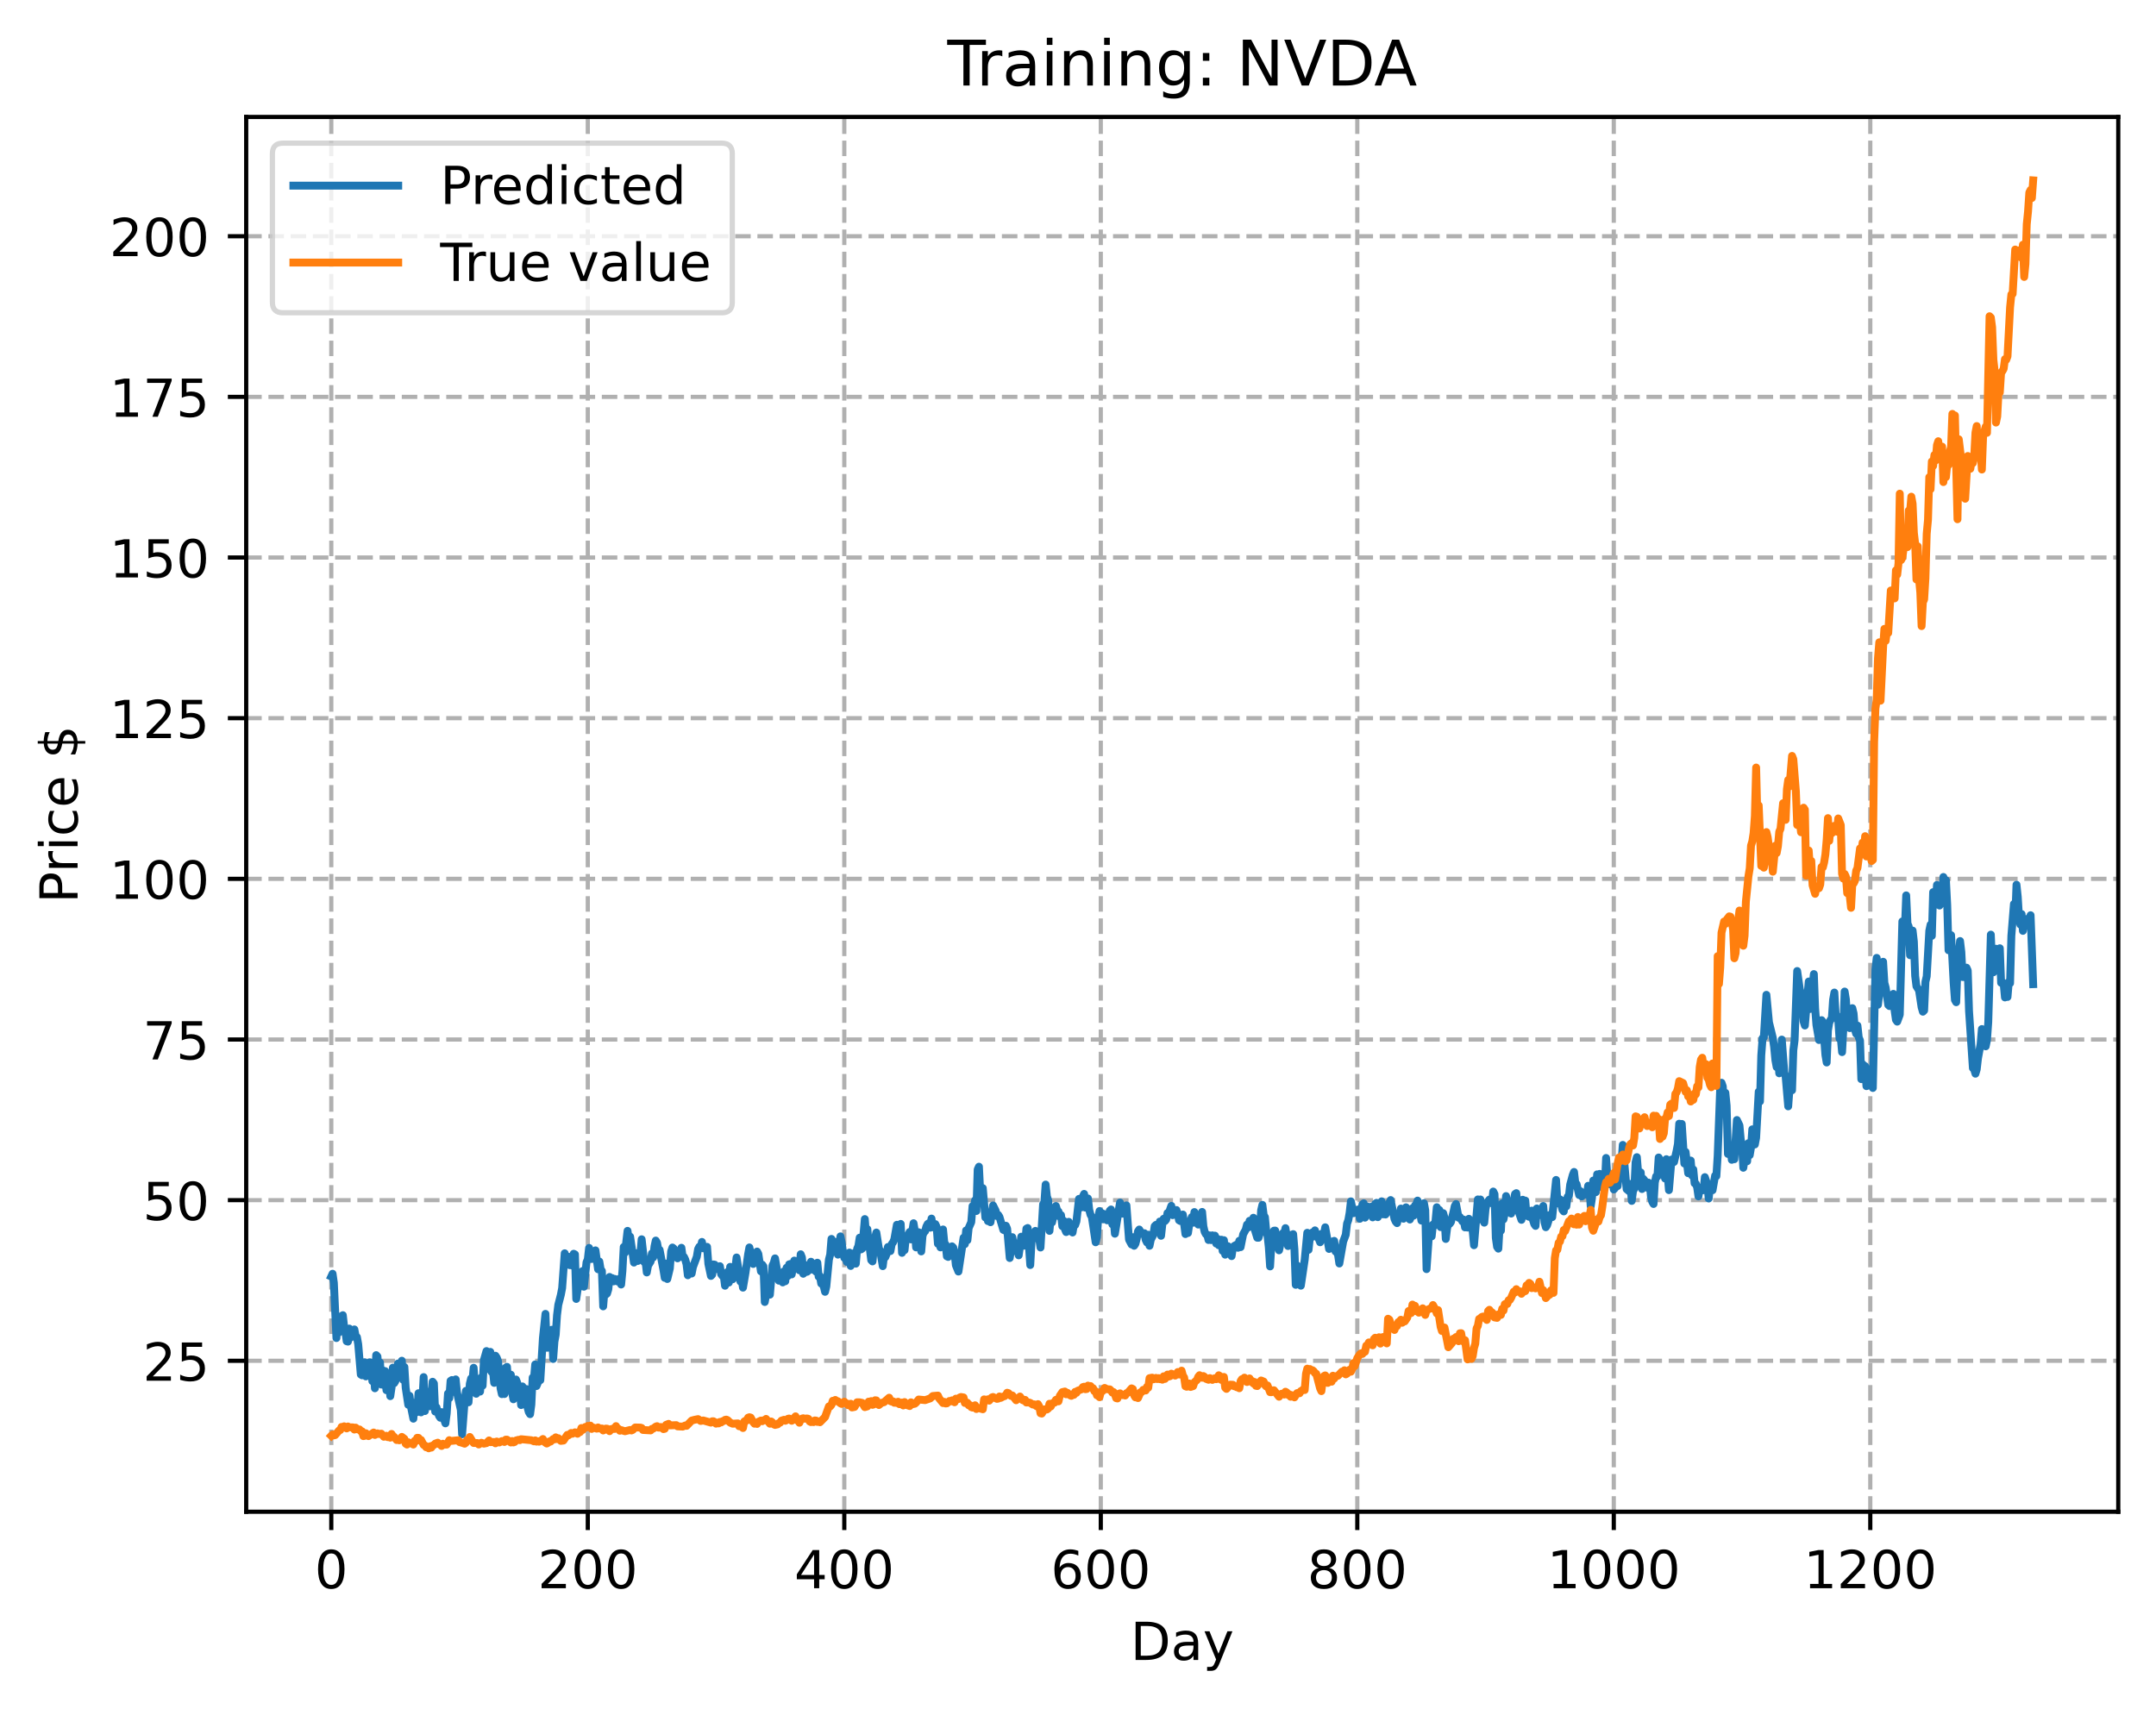 <?xml version="1.0" encoding="utf-8" standalone="no"?>
<!DOCTYPE svg PUBLIC "-//W3C//DTD SVG 1.1//EN"
  "http://www.w3.org/Graphics/SVG/1.1/DTD/svg11.dtd">
<!-- Created with matplotlib (https://matplotlib.org/) -->
<svg height="325.986pt" version="1.1" viewBox="0 0 411.286 325.986" width="411.286pt" xmlns="http://www.w3.org/2000/svg" xmlns:xlink="http://www.w3.org/1999/xlink">
 <defs>
  <style type="text/css">
*{stroke-linecap:butt;stroke-linejoin:round;}
  </style>
 </defs>
 <g id="figure_1">
  <g id="patch_1">
   <path d="M 0 325.986 
L 411.286 325.986 
L 411.286 0 
L 0 0 
z
" style="fill:#ffffff;"/>
  </g>
  <g id="axes_1">
   <g id="patch_2">
    <path d="M 46.966 288.43 
L 404.086 288.43 
L 404.086 22.318 
L 46.966 22.318 
z
" style="fill:#ffffff;"/>
   </g>
   <g id="matplotlib.axis_1">
    <g id="xtick_1">
     <g id="line2d_1">
      <path clip-path="url(#p67da83eb54)" d="M 63.198 288.43 
L 63.198 22.318 
" style="fill:none;stroke:#b0b0b0;stroke-dasharray:2.96,1.28;stroke-dashoffset:0;stroke-width:0.8;"/>
     </g>
     <g id="line2d_2">
      <defs>
       <path d="M 0 0 
L 0 3.5 
" id="m456abfb15c" style="stroke:#000000;stroke-width:0.8;"/>
      </defs>
      <g>
       <use style="stroke:#000000;stroke-width:0.8;" x="63.198" xlink:href="#m456abfb15c" y="288.43"/>
      </g>
     </g>
     <g id="text_1">
      <!-- 0 -->
      <defs>
       <path d="M 31.781 66.406 
Q 24.172 66.406 20.328 58.906 
Q 16.5 51.422 16.5 36.375 
Q 16.5 21.391 20.328 13.891 
Q 24.172 6.391 31.781 6.391 
Q 39.453 6.391 43.281 13.891 
Q 47.125 21.391 47.125 36.375 
Q 47.125 51.422 43.281 58.906 
Q 39.453 66.406 31.781 66.406 
z
M 31.781 74.219 
Q 44.047 74.219 50.516 64.516 
Q 56.984 54.828 56.984 36.375 
Q 56.984 17.969 50.516 8.266 
Q 44.047 -1.422 31.781 -1.422 
Q 19.531 -1.422 13.062 8.266 
Q 6.594 17.969 6.594 36.375 
Q 6.594 54.828 13.062 64.516 
Q 19.531 74.219 31.781 74.219 
z
" id="DejaVuSans-48"/>
      </defs>
      <g transform="translate(60.017 303.029)scale(0.1 -0.1)">
       <use xlink:href="#DejaVuSans-48"/>
      </g>
     </g>
    </g>
    <g id="xtick_2">
     <g id="line2d_3">
      <path clip-path="url(#p67da83eb54)" d="M 112.129 288.43 
L 112.129 22.318 
" style="fill:none;stroke:#b0b0b0;stroke-dasharray:2.96,1.28;stroke-dashoffset:0;stroke-width:0.8;"/>
     </g>
     <g id="line2d_4">
      <g>
       <use style="stroke:#000000;stroke-width:0.8;" x="112.129" xlink:href="#m456abfb15c" y="288.43"/>
      </g>
     </g>
     <g id="text_2">
      <!-- 200 -->
      <defs>
       <path d="M 19.188 8.297 
L 53.609 8.297 
L 53.609 0 
L 7.328 0 
L 7.328 8.297 
Q 12.938 14.109 22.625 23.891 
Q 32.328 33.688 34.812 36.531 
Q 39.547 41.844 41.422 45.531 
Q 43.312 49.219 43.312 52.781 
Q 43.312 58.594 39.234 62.25 
Q 35.156 65.922 28.609 65.922 
Q 23.969 65.922 18.812 64.312 
Q 13.672 62.703 7.812 59.422 
L 7.812 69.391 
Q 13.766 71.781 18.938 73 
Q 24.125 74.219 28.422 74.219 
Q 39.75 74.219 46.484 68.547 
Q 53.219 62.891 53.219 53.422 
Q 53.219 48.922 51.531 44.891 
Q 49.859 40.875 45.406 35.406 
Q 44.188 33.984 37.641 27.219 
Q 31.109 20.453 19.188 8.297 
z
" id="DejaVuSans-50"/>
      </defs>
      <g transform="translate(102.585 303.029)scale(0.1 -0.1)">
       <use xlink:href="#DejaVuSans-50"/>
       <use x="63.623" xlink:href="#DejaVuSans-48"/>
       <use x="127.246" xlink:href="#DejaVuSans-48"/>
      </g>
     </g>
    </g>
    <g id="xtick_3">
     <g id="line2d_5">
      <path clip-path="url(#p67da83eb54)" d="M 161.06 288.43 
L 161.06 22.318 
" style="fill:none;stroke:#b0b0b0;stroke-dasharray:2.96,1.28;stroke-dashoffset:0;stroke-width:0.8;"/>
     </g>
     <g id="line2d_6">
      <g>
       <use style="stroke:#000000;stroke-width:0.8;" x="161.06" xlink:href="#m456abfb15c" y="288.43"/>
      </g>
     </g>
     <g id="text_3">
      <!-- 400 -->
      <defs>
       <path d="M 37.797 64.312 
L 12.891 25.391 
L 37.797 25.391 
z
M 35.203 72.906 
L 47.609 72.906 
L 47.609 25.391 
L 58.016 25.391 
L 58.016 17.188 
L 47.609 17.188 
L 47.609 0 
L 37.797 0 
L 37.797 17.188 
L 4.891 17.188 
L 4.891 26.703 
z
" id="DejaVuSans-52"/>
      </defs>
      <g transform="translate(151.516 303.029)scale(0.1 -0.1)">
       <use xlink:href="#DejaVuSans-52"/>
       <use x="63.623" xlink:href="#DejaVuSans-48"/>
       <use x="127.246" xlink:href="#DejaVuSans-48"/>
      </g>
     </g>
    </g>
    <g id="xtick_4">
     <g id="line2d_7">
      <path clip-path="url(#p67da83eb54)" d="M 209.99 288.43 
L 209.99 22.318 
" style="fill:none;stroke:#b0b0b0;stroke-dasharray:2.96,1.28;stroke-dashoffset:0;stroke-width:0.8;"/>
     </g>
     <g id="line2d_8">
      <g>
       <use style="stroke:#000000;stroke-width:0.8;" x="209.99" xlink:href="#m456abfb15c" y="288.43"/>
      </g>
     </g>
     <g id="text_4">
      <!-- 600 -->
      <defs>
       <path d="M 33.016 40.375 
Q 26.375 40.375 22.484 35.828 
Q 18.609 31.297 18.609 23.391 
Q 18.609 15.531 22.484 10.953 
Q 26.375 6.391 33.016 6.391 
Q 39.656 6.391 43.531 10.953 
Q 47.406 15.531 47.406 23.391 
Q 47.406 31.297 43.531 35.828 
Q 39.656 40.375 33.016 40.375 
z
M 52.594 71.297 
L 52.594 62.312 
Q 48.875 64.062 45.094 64.984 
Q 41.312 65.922 37.594 65.922 
Q 27.828 65.922 22.672 59.328 
Q 17.531 52.734 16.797 39.406 
Q 19.672 43.656 24.016 45.922 
Q 28.375 48.188 33.594 48.188 
Q 44.578 48.188 50.953 41.516 
Q 57.328 34.859 57.328 23.391 
Q 57.328 12.156 50.688 5.359 
Q 44.047 -1.422 33.016 -1.422 
Q 20.359 -1.422 13.672 8.266 
Q 6.984 17.969 6.984 36.375 
Q 6.984 53.656 15.188 63.938 
Q 23.391 74.219 37.203 74.219 
Q 40.922 74.219 44.703 73.484 
Q 48.484 72.75 52.594 71.297 
z
" id="DejaVuSans-54"/>
      </defs>
      <g transform="translate(200.446 303.029)scale(0.1 -0.1)">
       <use xlink:href="#DejaVuSans-54"/>
       <use x="63.623" xlink:href="#DejaVuSans-48"/>
       <use x="127.246" xlink:href="#DejaVuSans-48"/>
      </g>
     </g>
    </g>
    <g id="xtick_5">
     <g id="line2d_9">
      <path clip-path="url(#p67da83eb54)" d="M 258.921 288.43 
L 258.921 22.318 
" style="fill:none;stroke:#b0b0b0;stroke-dasharray:2.96,1.28;stroke-dashoffset:0;stroke-width:0.8;"/>
     </g>
     <g id="line2d_10">
      <g>
       <use style="stroke:#000000;stroke-width:0.8;" x="258.921" xlink:href="#m456abfb15c" y="288.43"/>
      </g>
     </g>
     <g id="text_5">
      <!-- 800 -->
      <defs>
       <path d="M 31.781 34.625 
Q 24.75 34.625 20.719 30.859 
Q 16.703 27.094 16.703 20.516 
Q 16.703 13.922 20.719 10.156 
Q 24.75 6.391 31.781 6.391 
Q 38.812 6.391 42.859 10.172 
Q 46.922 13.969 46.922 20.516 
Q 46.922 27.094 42.891 30.859 
Q 38.875 34.625 31.781 34.625 
z
M 21.922 38.812 
Q 15.578 40.375 12.031 44.719 
Q 8.5 49.078 8.5 55.328 
Q 8.5 64.062 14.719 69.141 
Q 20.953 74.219 31.781 74.219 
Q 42.672 74.219 48.875 69.141 
Q 55.078 64.062 55.078 55.328 
Q 55.078 49.078 51.531 44.719 
Q 48 40.375 41.703 38.812 
Q 48.828 37.156 52.797 32.312 
Q 56.781 27.484 56.781 20.516 
Q 56.781 9.906 50.312 4.234 
Q 43.844 -1.422 31.781 -1.422 
Q 19.734 -1.422 13.25 4.234 
Q 6.781 9.906 6.781 20.516 
Q 6.781 27.484 10.781 32.312 
Q 14.797 37.156 21.922 38.812 
z
M 18.312 54.391 
Q 18.312 48.734 21.844 45.562 
Q 25.391 42.391 31.781 42.391 
Q 38.141 42.391 41.719 45.562 
Q 45.312 48.734 45.312 54.391 
Q 45.312 60.062 41.719 63.234 
Q 38.141 66.406 31.781 66.406 
Q 25.391 66.406 21.844 63.234 
Q 18.312 60.062 18.312 54.391 
z
" id="DejaVuSans-56"/>
      </defs>
      <g transform="translate(249.377 303.029)scale(0.1 -0.1)">
       <use xlink:href="#DejaVuSans-56"/>
       <use x="63.623" xlink:href="#DejaVuSans-48"/>
       <use x="127.246" xlink:href="#DejaVuSans-48"/>
      </g>
     </g>
    </g>
    <g id="xtick_6">
     <g id="line2d_11">
      <path clip-path="url(#p67da83eb54)" d="M 307.851 288.43 
L 307.851 22.318 
" style="fill:none;stroke:#b0b0b0;stroke-dasharray:2.96,1.28;stroke-dashoffset:0;stroke-width:0.8;"/>
     </g>
     <g id="line2d_12">
      <g>
       <use style="stroke:#000000;stroke-width:0.8;" x="307.851" xlink:href="#m456abfb15c" y="288.43"/>
      </g>
     </g>
     <g id="text_6">
      <!-- 1000 -->
      <defs>
       <path d="M 12.406 8.297 
L 28.516 8.297 
L 28.516 63.922 
L 10.984 60.406 
L 10.984 69.391 
L 28.422 72.906 
L 38.281 72.906 
L 38.281 8.297 
L 54.391 8.297 
L 54.391 0 
L 12.406 0 
z
" id="DejaVuSans-49"/>
      </defs>
      <g transform="translate(295.126 303.029)scale(0.1 -0.1)">
       <use xlink:href="#DejaVuSans-49"/>
       <use x="63.623" xlink:href="#DejaVuSans-48"/>
       <use x="127.246" xlink:href="#DejaVuSans-48"/>
       <use x="190.869" xlink:href="#DejaVuSans-48"/>
      </g>
     </g>
    </g>
    <g id="xtick_7">
     <g id="line2d_13">
      <path clip-path="url(#p67da83eb54)" d="M 356.782 288.43 
L 356.782 22.318 
" style="fill:none;stroke:#b0b0b0;stroke-dasharray:2.96,1.28;stroke-dashoffset:0;stroke-width:0.8;"/>
     </g>
     <g id="line2d_14">
      <g>
       <use style="stroke:#000000;stroke-width:0.8;" x="356.782" xlink:href="#m456abfb15c" y="288.43"/>
      </g>
     </g>
     <g id="text_7">
      <!-- 1200 -->
      <g transform="translate(344.057 303.029)scale(0.1 -0.1)">
       <use xlink:href="#DejaVuSans-49"/>
       <use x="63.623" xlink:href="#DejaVuSans-50"/>
       <use x="127.246" xlink:href="#DejaVuSans-48"/>
       <use x="190.869" xlink:href="#DejaVuSans-48"/>
      </g>
     </g>
    </g>
    <g id="text_8">
     <!-- Day -->
     <defs>
      <path d="M 19.672 64.797 
L 19.672 8.109 
L 31.594 8.109 
Q 46.688 8.109 53.688 14.938 
Q 60.688 21.781 60.688 36.531 
Q 60.688 51.172 53.688 57.984 
Q 46.688 64.797 31.594 64.797 
z
M 9.812 72.906 
L 30.078 72.906 
Q 51.266 72.906 61.172 64.094 
Q 71.094 55.281 71.094 36.531 
Q 71.094 17.672 61.125 8.828 
Q 51.172 0 30.078 0 
L 9.812 0 
z
" id="DejaVuSans-68"/>
      <path d="M 34.281 27.484 
Q 23.391 27.484 19.188 25 
Q 14.984 22.516 14.984 16.5 
Q 14.984 11.719 18.141 8.906 
Q 21.297 6.109 26.703 6.109 
Q 34.188 6.109 38.703 11.406 
Q 43.219 16.703 43.219 25.484 
L 43.219 27.484 
z
M 52.203 31.203 
L 52.203 0 
L 43.219 0 
L 43.219 8.297 
Q 40.141 3.328 35.547 0.953 
Q 30.953 -1.422 24.312 -1.422 
Q 15.922 -1.422 10.953 3.297 
Q 6 8.016 6 15.922 
Q 6 25.141 12.172 29.828 
Q 18.359 34.516 30.609 34.516 
L 43.219 34.516 
L 43.219 35.406 
Q 43.219 41.609 39.141 45 
Q 35.062 48.391 27.688 48.391 
Q 23 48.391 18.547 47.266 
Q 14.109 46.141 10.016 43.891 
L 10.016 52.203 
Q 14.938 54.109 19.578 55.047 
Q 24.219 56 28.609 56 
Q 40.484 56 46.344 49.844 
Q 52.203 43.703 52.203 31.203 
z
" id="DejaVuSans-97"/>
      <path d="M 32.172 -5.078 
Q 28.375 -14.844 24.75 -17.812 
Q 21.141 -20.797 15.094 -20.797 
L 7.906 -20.797 
L 7.906 -13.281 
L 13.188 -13.281 
Q 16.891 -13.281 18.938 -11.516 
Q 21 -9.766 23.484 -3.219 
L 25.094 0.875 
L 2.984 54.688 
L 12.5 54.688 
L 29.594 11.922 
L 46.688 54.688 
L 56.203 54.688 
z
" id="DejaVuSans-121"/>
     </defs>
     <g transform="translate(215.652 316.707)scale(0.1 -0.1)">
      <use xlink:href="#DejaVuSans-68"/>
      <use x="77.002" xlink:href="#DejaVuSans-97"/>
      <use x="138.281" xlink:href="#DejaVuSans-121"/>
     </g>
    </g>
   </g>
   <g id="matplotlib.axis_2">
    <g id="ytick_1">
     <g id="line2d_15">
      <path clip-path="url(#p67da83eb54)" d="M 46.966 259.635 
L 404.086 259.635 
" style="fill:none;stroke:#b0b0b0;stroke-dasharray:2.96,1.28;stroke-dashoffset:0;stroke-width:0.8;"/>
     </g>
     <g id="line2d_16">
      <defs>
       <path d="M 0 0 
L -3.5 0 
" id="mdf69464bc3" style="stroke:#000000;stroke-width:0.8;"/>
      </defs>
      <g>
       <use style="stroke:#000000;stroke-width:0.8;" x="46.966" xlink:href="#mdf69464bc3" y="259.635"/>
      </g>
     </g>
     <g id="text_9">
      <!-- 25 -->
      <defs>
       <path d="M 10.797 72.906 
L 49.516 72.906 
L 49.516 64.594 
L 19.828 64.594 
L 19.828 46.734 
Q 21.969 47.469 24.109 47.828 
Q 26.266 48.188 28.422 48.188 
Q 40.625 48.188 47.75 41.5 
Q 54.891 34.812 54.891 23.391 
Q 54.891 11.625 47.562 5.094 
Q 40.234 -1.422 26.906 -1.422 
Q 22.312 -1.422 17.547 -0.641 
Q 12.797 0.141 7.719 1.703 
L 7.719 11.625 
Q 12.109 9.234 16.797 8.062 
Q 21.484 6.891 26.703 6.891 
Q 35.156 6.891 40.078 11.328 
Q 45.016 15.766 45.016 23.391 
Q 45.016 31 40.078 35.438 
Q 35.156 39.891 26.703 39.891 
Q 22.75 39.891 18.812 39.016 
Q 14.891 38.141 10.797 36.281 
z
" id="DejaVuSans-53"/>
      </defs>
      <g transform="translate(27.241 263.434)scale(0.1 -0.1)">
       <use xlink:href="#DejaVuSans-50"/>
       <use x="63.623" xlink:href="#DejaVuSans-53"/>
      </g>
     </g>
    </g>
    <g id="ytick_2">
     <g id="line2d_17">
      <path clip-path="url(#p67da83eb54)" d="M 46.966 228.982 
L 404.086 228.982 
" style="fill:none;stroke:#b0b0b0;stroke-dasharray:2.96,1.28;stroke-dashoffset:0;stroke-width:0.8;"/>
     </g>
     <g id="line2d_18">
      <g>
       <use style="stroke:#000000;stroke-width:0.8;" x="46.966" xlink:href="#mdf69464bc3" y="228.982"/>
      </g>
     </g>
     <g id="text_10">
      <!-- 50 -->
      <g transform="translate(27.241 232.782)scale(0.1 -0.1)">
       <use xlink:href="#DejaVuSans-53"/>
       <use x="63.623" xlink:href="#DejaVuSans-48"/>
      </g>
     </g>
    </g>
    <g id="ytick_3">
     <g id="line2d_19">
      <path clip-path="url(#p67da83eb54)" d="M 46.966 198.33 
L 404.086 198.33 
" style="fill:none;stroke:#b0b0b0;stroke-dasharray:2.96,1.28;stroke-dashoffset:0;stroke-width:0.8;"/>
     </g>
     <g id="line2d_20">
      <g>
       <use style="stroke:#000000;stroke-width:0.8;" x="46.966" xlink:href="#mdf69464bc3" y="198.33"/>
      </g>
     </g>
     <g id="text_11">
      <!-- 75 -->
      <defs>
       <path d="M 8.203 72.906 
L 55.078 72.906 
L 55.078 68.703 
L 28.609 0 
L 18.312 0 
L 43.219 64.594 
L 8.203 64.594 
z
" id="DejaVuSans-55"/>
      </defs>
      <g transform="translate(27.241 202.129)scale(0.1 -0.1)">
       <use xlink:href="#DejaVuSans-55"/>
       <use x="63.623" xlink:href="#DejaVuSans-53"/>
      </g>
     </g>
    </g>
    <g id="ytick_4">
     <g id="line2d_21">
      <path clip-path="url(#p67da83eb54)" d="M 46.966 167.678 
L 404.086 167.678 
" style="fill:none;stroke:#b0b0b0;stroke-dasharray:2.96,1.28;stroke-dashoffset:0;stroke-width:0.8;"/>
     </g>
     <g id="line2d_22">
      <g>
       <use style="stroke:#000000;stroke-width:0.8;" x="46.966" xlink:href="#mdf69464bc3" y="167.678"/>
      </g>
     </g>
     <g id="text_12">
      <!-- 100 -->
      <g transform="translate(20.878 171.477)scale(0.1 -0.1)">
       <use xlink:href="#DejaVuSans-49"/>
       <use x="63.623" xlink:href="#DejaVuSans-48"/>
       <use x="127.246" xlink:href="#DejaVuSans-48"/>
      </g>
     </g>
    </g>
    <g id="ytick_5">
     <g id="line2d_23">
      <path clip-path="url(#p67da83eb54)" d="M 46.966 137.026 
L 404.086 137.026 
" style="fill:none;stroke:#b0b0b0;stroke-dasharray:2.96,1.28;stroke-dashoffset:0;stroke-width:0.8;"/>
     </g>
     <g id="line2d_24">
      <g>
       <use style="stroke:#000000;stroke-width:0.8;" x="46.966" xlink:href="#mdf69464bc3" y="137.026"/>
      </g>
     </g>
     <g id="text_13">
      <!-- 125 -->
      <g transform="translate(20.878 140.825)scale(0.1 -0.1)">
       <use xlink:href="#DejaVuSans-49"/>
       <use x="63.623" xlink:href="#DejaVuSans-50"/>
       <use x="127.246" xlink:href="#DejaVuSans-53"/>
      </g>
     </g>
    </g>
    <g id="ytick_6">
     <g id="line2d_25">
      <path clip-path="url(#p67da83eb54)" d="M 46.966 106.373 
L 404.086 106.373 
" style="fill:none;stroke:#b0b0b0;stroke-dasharray:2.96,1.28;stroke-dashoffset:0;stroke-width:0.8;"/>
     </g>
     <g id="line2d_26">
      <g>
       <use style="stroke:#000000;stroke-width:0.8;" x="46.966" xlink:href="#mdf69464bc3" y="106.373"/>
      </g>
     </g>
     <g id="text_14">
      <!-- 150 -->
      <g transform="translate(20.878 110.173)scale(0.1 -0.1)">
       <use xlink:href="#DejaVuSans-49"/>
       <use x="63.623" xlink:href="#DejaVuSans-53"/>
       <use x="127.246" xlink:href="#DejaVuSans-48"/>
      </g>
     </g>
    </g>
    <g id="ytick_7">
     <g id="line2d_27">
      <path clip-path="url(#p67da83eb54)" d="M 46.966 75.721 
L 404.086 75.721 
" style="fill:none;stroke:#b0b0b0;stroke-dasharray:2.96,1.28;stroke-dashoffset:0;stroke-width:0.8;"/>
     </g>
     <g id="line2d_28">
      <g>
       <use style="stroke:#000000;stroke-width:0.8;" x="46.966" xlink:href="#mdf69464bc3" y="75.721"/>
      </g>
     </g>
     <g id="text_15">
      <!-- 175 -->
      <g transform="translate(20.878 79.52)scale(0.1 -0.1)">
       <use xlink:href="#DejaVuSans-49"/>
       <use x="63.623" xlink:href="#DejaVuSans-55"/>
       <use x="127.246" xlink:href="#DejaVuSans-53"/>
      </g>
     </g>
    </g>
    <g id="ytick_8">
     <g id="line2d_29">
      <path clip-path="url(#p67da83eb54)" d="M 46.966 45.069 
L 404.086 45.069 
" style="fill:none;stroke:#b0b0b0;stroke-dasharray:2.96,1.28;stroke-dashoffset:0;stroke-width:0.8;"/>
     </g>
     <g id="line2d_30">
      <g>
       <use style="stroke:#000000;stroke-width:0.8;" x="46.966" xlink:href="#mdf69464bc3" y="45.069"/>
      </g>
     </g>
     <g id="text_16">
      <!-- 200 -->
      <g transform="translate(20.878 48.868)scale(0.1 -0.1)">
       <use xlink:href="#DejaVuSans-50"/>
       <use x="63.623" xlink:href="#DejaVuSans-48"/>
       <use x="127.246" xlink:href="#DejaVuSans-48"/>
      </g>
     </g>
    </g>
    <g id="text_17">
     <!-- Price $ -->
     <defs>
      <path d="M 19.672 64.797 
L 19.672 37.406 
L 32.078 37.406 
Q 38.969 37.406 42.719 40.969 
Q 46.484 44.531 46.484 51.125 
Q 46.484 57.672 42.719 61.234 
Q 38.969 64.797 32.078 64.797 
z
M 9.812 72.906 
L 32.078 72.906 
Q 44.344 72.906 50.609 67.359 
Q 56.891 61.812 56.891 51.125 
Q 56.891 40.328 50.609 34.812 
Q 44.344 29.297 32.078 29.297 
L 19.672 29.297 
L 19.672 0 
L 9.812 0 
z
" id="DejaVuSans-80"/>
      <path d="M 41.109 46.297 
Q 39.594 47.172 37.812 47.578 
Q 36.031 48 33.891 48 
Q 26.266 48 22.188 43.047 
Q 18.109 38.094 18.109 28.812 
L 18.109 0 
L 9.078 0 
L 9.078 54.688 
L 18.109 54.688 
L 18.109 46.188 
Q 20.953 51.172 25.484 53.578 
Q 30.031 56 36.531 56 
Q 37.453 56 38.578 55.875 
Q 39.703 55.766 41.062 55.516 
z
" id="DejaVuSans-114"/>
      <path d="M 9.422 54.688 
L 18.406 54.688 
L 18.406 0 
L 9.422 0 
z
M 9.422 75.984 
L 18.406 75.984 
L 18.406 64.594 
L 9.422 64.594 
z
" id="DejaVuSans-105"/>
      <path d="M 48.781 52.594 
L 48.781 44.188 
Q 44.969 46.297 41.141 47.344 
Q 37.312 48.391 33.406 48.391 
Q 24.656 48.391 19.812 42.844 
Q 14.984 37.312 14.984 27.297 
Q 14.984 17.281 19.812 11.734 
Q 24.656 6.203 33.406 6.203 
Q 37.312 6.203 41.141 7.25 
Q 44.969 8.297 48.781 10.406 
L 48.781 2.094 
Q 45.016 0.344 40.984 -0.531 
Q 36.969 -1.422 32.422 -1.422 
Q 20.062 -1.422 12.781 6.344 
Q 5.516 14.109 5.516 27.297 
Q 5.516 40.672 12.859 48.328 
Q 20.219 56 33.016 56 
Q 37.156 56 41.109 55.141 
Q 45.062 54.297 48.781 52.594 
z
" id="DejaVuSans-99"/>
      <path d="M 56.203 29.594 
L 56.203 25.203 
L 14.891 25.203 
Q 15.484 15.922 20.484 11.062 
Q 25.484 6.203 34.422 6.203 
Q 39.594 6.203 44.453 7.469 
Q 49.312 8.734 54.109 11.281 
L 54.109 2.781 
Q 49.266 0.734 44.188 -0.344 
Q 39.109 -1.422 33.891 -1.422 
Q 20.797 -1.422 13.156 6.188 
Q 5.516 13.812 5.516 26.812 
Q 5.516 40.234 12.766 48.109 
Q 20.016 56 32.328 56 
Q 43.359 56 49.781 48.891 
Q 56.203 41.797 56.203 29.594 
z
M 47.219 32.234 
Q 47.125 39.594 43.094 43.984 
Q 39.062 48.391 32.422 48.391 
Q 24.906 48.391 20.391 44.141 
Q 15.875 39.891 15.188 32.172 
z
" id="DejaVuSans-101"/>
      <path id="DejaVuSans-32"/>
      <path d="M 33.797 -14.703 
L 28.906 -14.703 
L 28.859 0 
Q 23.734 0.094 18.609 1.188 
Q 13.484 2.297 8.297 4.5 
L 8.297 13.281 
Q 13.281 10.156 18.375 8.562 
Q 23.484 6.984 28.906 6.938 
L 28.906 29.203 
Q 18.109 30.953 13.203 35.156 
Q 8.297 39.359 8.297 46.688 
Q 8.297 54.641 13.625 59.219 
Q 18.953 63.812 28.906 64.5 
L 28.906 75.984 
L 33.797 75.984 
L 33.797 64.656 
Q 38.328 64.453 42.578 63.688 
Q 46.828 62.938 50.875 61.625 
L 50.875 53.078 
Q 46.828 55.125 42.547 56.25 
Q 38.281 57.375 33.797 57.562 
L 33.797 36.719 
Q 44.875 35.016 50.094 30.609 
Q 55.328 26.219 55.328 18.609 
Q 55.328 10.359 49.781 5.594 
Q 44.234 0.828 33.797 0.094 
z
M 28.906 37.594 
L 28.906 57.625 
Q 23.25 56.984 20.266 54.391 
Q 17.281 51.812 17.281 47.516 
Q 17.281 43.312 20.031 40.969 
Q 22.797 38.625 28.906 37.594 
z
M 33.797 28.219 
L 33.797 7.078 
Q 39.984 7.906 43.141 10.594 
Q 46.297 13.281 46.297 17.672 
Q 46.297 21.969 43.281 24.5 
Q 40.281 27.047 33.797 28.219 
z
" id="DejaVuSans-36"/>
     </defs>
     <g transform="translate(14.798 172.342)rotate(-90)scale(0.1 -0.1)">
      <use xlink:href="#DejaVuSans-80"/>
      <use x="58.553" xlink:href="#DejaVuSans-114"/>
      <use x="99.666" xlink:href="#DejaVuSans-105"/>
      <use x="127.449" xlink:href="#DejaVuSans-99"/>
      <use x="182.43" xlink:href="#DejaVuSans-101"/>
      <use x="243.953" xlink:href="#DejaVuSans-32"/>
      <use x="275.74" xlink:href="#DejaVuSans-36"/>
     </g>
    </g>
   </g>
   <g id="line2d_31">
    <path clip-path="url(#p67da83eb54)" d="M 63.198 243.553 
L 63.443 243.021 
L 63.688 244.755 
L 64.177 255.294 
L 64.422 251.778 
L 64.666 254.213 
L 65.156 251.1 
L 65.4 250.929 
L 65.645 253.123 
L 65.89 254.097 
L 66.134 255.901 
L 66.379 255.976 
L 66.623 253.481 
L 66.868 255.217 
L 67.113 254.951 
L 67.357 253.94 
L 67.602 253.645 
L 67.847 254.921 
L 68.091 255.105 
L 68.336 256.485 
L 68.825 262.247 
L 69.07 262.402 
L 69.315 260.739 
L 69.559 259.915 
L 69.804 262.609 
L 70.049 260.095 
L 70.293 261.055 
L 70.538 259.917 
L 70.783 260.381 
L 71.027 263.512 
L 71.272 261.184 
L 71.517 264.876 
L 71.761 258.549 
L 72.006 258.814 
L 72.251 261.852 
L 72.495 259.951 
L 72.74 264.169 
L 72.984 261.414 
L 73.229 264.283 
L 73.474 261.6 
L 73.718 265.248 
L 73.963 264.463 
L 74.208 263.142 
L 74.452 266.377 
L 74.697 264.74 
L 74.942 260.946 
L 75.186 263.907 
L 75.431 263.518 
L 75.92 260.15 
L 76.165 261.709 
L 76.41 261.141 
L 76.654 259.617 
L 76.899 263.259 
L 77.144 260.808 
L 77.388 264.784 
L 77.878 268.025 
L 78.122 266.303 
L 78.367 268.26 
L 78.856 270.679 
L 79.101 267.635 
L 79.345 268.874 
L 79.59 269.416 
L 79.835 265.816 
L 80.079 268.664 
L 80.324 269.47 
L 80.569 267.311 
L 80.813 262.742 
L 81.058 269.223 
L 81.303 265.469 
L 81.547 265.598 
L 82.037 268.322 
L 82.281 266.733 
L 82.526 263.627 
L 82.771 263.956 
L 83.015 269.321 
L 83.26 268.499 
L 83.749 270.136 
L 83.994 270.498 
L 84.239 269.425 
L 84.972 271.569 
L 85.217 269.676 
L 85.462 265.864 
L 85.706 266.774 
L 85.951 263.46 
L 86.196 263.302 
L 86.44 265.561 
L 86.685 265.161 
L 86.93 263.18 
L 87.174 265.667 
L 87.908 269.002 
L 88.153 273.657 
L 88.642 267.272 
L 88.887 265.362 
L 89.132 265.61 
L 89.376 267.558 
L 89.621 264.019 
L 89.866 263.008 
L 90.11 263.504 
L 90.355 260.967 
L 90.599 264.642 
L 90.844 265.925 
L 91.089 263.604 
L 91.333 264.045 
L 91.578 265.515 
L 91.823 262.808 
L 92.067 264.377 
L 92.312 259.498 
L 92.801 257.776 
L 93.046 258.304 
L 93.291 261.261 
L 93.535 257.927 
L 93.78 261.761 
L 94.025 261.412 
L 94.269 263.843 
L 94.514 258.663 
L 94.759 259.032 
L 95.003 259.684 
L 95.493 264.909 
L 95.737 265.996 
L 95.982 262.527 
L 96.227 265.975 
L 96.471 260.949 
L 96.716 260.786 
L 96.96 264.022 
L 97.205 263.623 
L 97.45 262.278 
L 97.694 265.68 
L 97.939 266.977 
L 98.184 264.195 
L 98.428 263.201 
L 98.673 263.821 
L 98.918 266.063 
L 99.162 265.387 
L 99.407 268.079 
L 99.652 264.512 
L 99.896 267.815 
L 100.141 267.939 
L 100.386 265.016 
L 100.63 268.507 
L 100.875 269.421 
L 101.12 269.816 
L 101.364 267.995 
L 101.609 262.839 
L 101.854 263.141 
L 102.098 260.325 
L 102.343 264.454 
L 102.832 263.258 
L 103.077 263.328 
L 103.566 255.306 
L 104.055 250.676 
L 104.3 257.143 
L 104.545 257.135 
L 104.789 254.576 
L 105.034 254.992 
L 105.279 253.709 
L 105.523 259.285 
L 105.768 255.971 
L 106.013 254.658 
L 106.257 250.944 
L 106.502 248.958 
L 106.991 247.042 
L 107.236 245.762 
L 107.725 239.122 
L 107.97 240.251 
L 108.215 240.168 
L 108.459 239.784 
L 108.704 241.391 
L 108.948 240.921 
L 109.193 241.468 
L 109.438 239.208 
L 109.682 239.332 
L 109.927 247.833 
L 110.172 246.126 
L 110.416 245.436 
L 110.661 243.526 
L 110.906 244.77 
L 111.15 242.495 
L 111.395 245.499 
L 111.884 240.84 
L 112.129 240.268 
L 112.374 238.09 
L 112.863 240.209 
L 113.108 238.79 
L 113.352 239.024 
L 113.597 238.561 
L 114.086 242.166 
L 114.331 240.686 
L 114.575 242.165 
L 114.82 242.495 
L 115.065 249.25 
L 115.309 246.25 
L 115.554 247.005 
L 115.799 246.804 
L 116.043 245.999 
L 116.288 243.633 
L 116.533 243.956 
L 116.777 243.852 
L 117.022 244.483 
L 117.267 244.005 
L 117.511 244.367 
L 117.756 244.486 
L 118.001 244.051 
L 118.245 244.239 
L 118.49 245.08 
L 118.735 242.519 
L 118.979 237.915 
L 119.224 239.012 
L 119.713 234.838 
L 119.958 236.655 
L 120.203 235.937 
L 120.936 240.896 
L 121.181 239.076 
L 121.67 240.587 
L 121.915 240.325 
L 122.16 239.224 
L 122.404 236.446 
L 122.894 240.8 
L 123.138 240.598 
L 123.383 242.781 
L 123.628 241.464 
L 124.117 240.685 
L 124.362 239.149 
L 124.606 239.91 
L 124.851 237.806 
L 125.096 236.692 
L 125.34 237.112 
L 125.585 238.439 
L 125.83 238.46 
L 126.563 242.32 
L 126.808 243.811 
L 127.053 241.084 
L 127.297 244.029 
L 127.787 241.993 
L 128.031 238.765 
L 128.276 238.019 
L 128.521 238.206 
L 128.765 239.528 
L 129.01 239.304 
L 129.255 240.083 
L 129.499 239.596 
L 129.989 238.068 
L 130.233 239.851 
L 130.478 239.81 
L 130.723 240.337 
L 130.967 241.221 
L 131.212 243.316 
L 131.457 242.924 
L 131.701 242.745 
L 131.946 242.985 
L 132.191 241.742 
L 132.924 239.783 
L 133.169 238.309 
L 133.414 237.857 
L 133.658 238.068 
L 133.903 236.949 
L 134.148 238.17 
L 134.392 238.065 
L 134.637 238.318 
L 134.882 237.892 
L 135.126 241.116 
L 135.616 243.442 
L 135.86 243.192 
L 136.105 241.242 
L 136.35 241.292 
L 136.594 242.138 
L 136.839 241.878 
L 137.084 241.887 
L 137.328 241.579 
L 137.573 243.106 
L 137.818 243.439 
L 138.062 243.388 
L 138.307 245.314 
L 138.551 242.955 
L 138.796 242.675 
L 139.041 244.71 
L 139.285 241.708 
L 139.775 244.074 
L 140.264 242.099 
L 140.509 239.919 
L 141.243 244.503 
L 141.487 244.182 
L 141.732 245.676 
L 142.221 242.803 
L 142.711 239.321 
L 142.955 238.003 
L 143.689 241.158 
L 143.934 240.483 
L 144.178 239.105 
L 144.423 238.788 
L 144.668 239.244 
L 145.157 242.567 
L 145.402 241.285 
L 145.646 241.623 
L 145.891 248.416 
L 146.38 245.804 
L 146.625 246.686 
L 146.87 247.012 
L 147.359 241.448 
L 147.604 240.968 
L 147.848 240.089 
L 148.582 244.35 
L 148.827 243.662 
L 149.072 243.874 
L 149.316 244.678 
L 149.561 242.567 
L 149.806 244.46 
L 150.05 241.879 
L 150.295 243.461 
L 150.539 241.228 
L 150.784 241.156 
L 151.029 243.15 
L 151.518 240.512 
L 151.763 241.519 
L 152.007 241.682 
L 152.252 241.313 
L 152.497 242.366 
L 152.741 239.304 
L 152.986 239.925 
L 153.231 243.027 
L 153.475 242.817 
L 153.72 241.395 
L 153.965 242.651 
L 154.209 242.44 
L 154.454 241.773 
L 154.699 240.729 
L 154.943 241.09 
L 155.188 242.294 
L 155.433 242.087 
L 155.677 242.639 
L 155.922 240.917 
L 156.166 243.574 
L 156.411 243.458 
L 156.656 244.893 
L 156.9 245.037 
L 157.145 245.447 
L 157.39 246.473 
L 157.634 245.446 
L 158.124 240.324 
L 158.368 239.368 
L 158.613 236.376 
L 158.858 238.13 
L 159.102 238.404 
L 159.347 236.94 
L 159.592 237.447 
L 159.836 239.375 
L 160.326 235.887 
L 160.57 237.072 
L 160.815 238.983 
L 161.06 239.987 
L 161.304 240.052 
L 161.549 240.78 
L 161.794 239.593 
L 162.038 238.981 
L 162.283 241.537 
L 162.772 239.398 
L 163.017 239.052 
L 163.261 241.1 
L 163.506 238.283 
L 163.751 237.705 
L 163.995 236.136 
L 164.24 238.385 
L 164.485 238.22 
L 164.974 232.59 
L 165.219 235.708 
L 165.463 234.507 
L 165.708 237.544 
L 165.953 238.483 
L 166.197 240.427 
L 166.442 240.674 
L 166.931 236.108 
L 167.176 235.16 
L 167.665 238.26 
L 167.91 238.633 
L 168.399 241.576 
L 168.644 239.58 
L 168.888 239.862 
L 169.133 239.26 
L 169.378 237.919 
L 169.622 238.634 
L 169.867 238.696 
L 170.112 237.353 
L 170.356 237.042 
L 170.601 236.449 
L 171.09 233.681 
L 171.335 235.288 
L 171.58 235.547 
L 171.824 233.517 
L 172.069 239.038 
L 172.314 237.831 
L 172.558 238.525 
L 172.803 236.131 
L 173.048 236.045 
L 173.537 235.042 
L 173.782 236.47 
L 174.271 233.384 
L 174.515 234.844 
L 174.76 238.002 
L 175.005 237.384 
L 175.249 235.106 
L 175.494 236.133 
L 175.739 238.765 
L 175.983 235.808 
L 176.228 235.082 
L 176.473 234.926 
L 176.717 234.014 
L 176.962 233.534 
L 177.207 233.357 
L 177.451 234.24 
L 177.696 232.495 
L 177.941 234.156 
L 178.185 233.623 
L 178.43 233.553 
L 178.675 234.077 
L 178.919 237.309 
L 179.164 236.591 
L 179.409 237.997 
L 179.653 237.597 
L 179.898 234.573 
L 180.142 237.125 
L 180.387 237.45 
L 180.632 239.701 
L 180.876 239.816 
L 181.121 238.528 
L 181.61 237.792 
L 181.855 238.039 
L 182.1 239.081 
L 182.344 241.397 
L 182.834 242.608 
L 183.812 236.151 
L 184.057 237.383 
L 184.302 234.756 
L 184.546 236.632 
L 184.791 234.293 
L 185.28 233.176 
L 185.525 230.107 
L 185.77 230.396 
L 186.014 228.997 
L 186.259 231.053 
L 186.503 223.128 
L 186.748 222.598 
L 186.993 227.522 
L 187.237 227.776 
L 187.482 226.687 
L 187.971 232.299 
L 188.216 231.446 
L 188.461 232.98 
L 188.705 231.925 
L 188.95 233.198 
L 189.439 229.996 
L 189.929 230.982 
L 190.173 232.012 
L 190.418 231.788 
L 190.663 232.186 
L 191.397 234.649 
L 191.641 234.756 
L 191.886 233.862 
L 192.13 234.434 
L 192.62 240.023 
L 192.864 238.54 
L 193.109 236.038 
L 193.598 238.662 
L 193.843 238.719 
L 194.088 238.659 
L 194.332 239.513 
L 194.822 235.949 
L 195.066 236.21 
L 195.311 237.675 
L 195.556 237.225 
L 195.8 234.425 
L 196.045 234.296 
L 196.534 241.363 
L 196.779 236.959 
L 197.024 236.018 
L 197.268 235.958 
L 197.513 234.844 
L 197.758 236.201 
L 198.002 235.675 
L 198.247 236.396 
L 198.491 238.023 
L 198.981 229.772 
L 199.225 229.391 
L 199.47 226.007 
L 199.715 228.281 
L 199.959 229.01 
L 200.204 234.85 
L 200.449 232.101 
L 200.693 233.233 
L 200.938 232.153 
L 201.183 232.092 
L 201.427 230.093 
L 201.672 230.899 
L 201.917 231.143 
L 202.161 232.124 
L 202.406 231.831 
L 202.651 233.947 
L 202.895 232.903 
L 203.14 234.499 
L 203.385 235.072 
L 203.629 234.937 
L 203.874 233.115 
L 204.118 234.802 
L 204.363 234.192 
L 204.608 235.153 
L 204.852 233.705 
L 205.097 233.736 
L 205.342 233.03 
L 205.831 228.736 
L 206.32 230.354 
L 206.565 228.293 
L 206.81 227.788 
L 207.054 230.407 
L 207.299 230.345 
L 207.544 228.656 
L 207.788 230.835 
L 208.033 231.771 
L 208.278 232.169 
L 209.012 237.022 
L 209.256 236.037 
L 209.501 232.282 
L 209.746 231.053 
L 209.99 231.513 
L 210.235 231.468 
L 210.479 232.646 
L 210.724 231.656 
L 211.213 232.832 
L 211.458 232.659 
L 211.703 230.994 
L 211.947 230.762 
L 212.192 233.594 
L 212.437 232.492 
L 212.681 235.386 
L 213.66 229.444 
L 214.149 231.555 
L 214.394 230.358 
L 214.639 230.502 
L 214.883 229.981 
L 215.373 236.519 
L 215.862 237.44 
L 216.106 236.047 
L 216.351 237.686 
L 216.596 237.314 
L 216.84 236.361 
L 217.085 234.933 
L 217.33 234.583 
L 217.819 235.411 
L 218.308 235.287 
L 218.553 236.552 
L 218.798 237.054 
L 219.042 235.571 
L 219.287 237.692 
L 219.532 236.523 
L 220.021 235.585 
L 220.266 233.952 
L 220.51 233.701 
L 220.755 233.661 
L 221 234.752 
L 221.244 233.057 
L 221.489 235.785 
L 221.734 233.597 
L 221.978 232.532 
L 222.223 232.981 
L 222.467 232.688 
L 222.712 231.439 
L 222.957 231.469 
L 223.446 230.065 
L 223.691 231.848 
L 223.935 231.009 
L 224.425 230.865 
L 224.669 231.554 
L 224.914 232.816 
L 225.159 232.964 
L 225.403 232.971 
L 225.648 231.726 
L 226.137 235.455 
L 226.382 234.602 
L 226.627 235.251 
L 226.871 233.566 
L 227.361 232.196 
L 227.605 233.288 
L 227.85 231.249 
L 228.094 233.286 
L 228.339 231.795 
L 228.584 233.641 
L 228.828 233.096 
L 229.318 231.226 
L 229.562 233.97 
L 229.807 235.037 
L 230.052 235.492 
L 230.296 235.579 
L 230.541 236.587 
L 230.786 235.706 
L 231.03 236.602 
L 231.275 235.698 
L 231.52 236.417 
L 231.764 235.754 
L 232.009 237.263 
L 232.254 236.355 
L 232.498 237.589 
L 232.743 236.888 
L 232.988 236.526 
L 233.232 238.667 
L 233.477 236.619 
L 233.722 239.385 
L 233.966 238.733 
L 234.211 237.743 
L 234.945 239.663 
L 235.189 238.079 
L 235.434 237.728 
L 235.923 237.455 
L 236.168 238.07 
L 236.413 236.732 
L 236.657 237.951 
L 237.147 235.494 
L 237.636 234.61 
L 237.881 233.648 
L 238.125 234.191 
L 238.37 232.921 
L 238.615 233.198 
L 238.859 233.805 
L 239.104 232.335 
L 239.349 234.553 
L 239.838 236.152 
L 240.082 236.159 
L 240.327 235.318 
L 240.572 230.93 
L 240.816 229.882 
L 241.061 231.819 
L 241.306 232.238 
L 241.55 234.838 
L 241.795 235.754 
L 242.04 237.965 
L 242.284 241.629 
L 242.529 237.501 
L 242.774 237.91 
L 243.018 234.806 
L 243.263 234.787 
L 243.752 237.72 
L 243.997 238.558 
L 244.731 235.274 
L 244.976 235.432 
L 245.22 234.319 
L 245.709 237.736 
L 245.954 237.034 
L 246.199 235.622 
L 246.443 235.732 
L 246.688 235.463 
L 246.933 238.383 
L 247.177 245.139 
L 247.422 241.431 
L 247.911 243.263 
L 248.156 245.306 
L 248.89 240.344 
L 249.379 235.205 
L 249.624 238.461 
L 249.869 236.212 
L 250.113 236.153 
L 250.358 235.142 
L 250.603 235.645 
L 250.847 234.745 
L 251.092 235.855 
L 251.581 236.38 
L 251.826 237.019 
L 252.07 235.425 
L 252.315 235.396 
L 252.56 235.55 
L 252.804 234.162 
L 253.538 238.294 
L 253.783 237.018 
L 254.517 236.753 
L 254.762 238.767 
L 255.006 238.94 
L 255.251 239.428 
L 255.496 241.07 
L 256.23 236.883 
L 256.719 235.587 
L 256.964 233.462 
L 257.208 232.787 
L 257.453 231.411 
L 257.697 229.21 
L 258.187 231.477 
L 258.676 230.828 
L 258.921 231.029 
L 259.165 230.742 
L 259.41 232.539 
L 259.899 229.788 
L 260.144 229.579 
L 260.389 232.324 
L 260.878 230.209 
L 261.367 230.708 
L 261.612 230.228 
L 261.857 232.271 
L 262.346 229.675 
L 262.591 229.492 
L 262.835 232.233 
L 263.569 229.207 
L 263.814 231.69 
L 264.058 229.986 
L 264.303 231.723 
L 264.792 230.891 
L 265.037 229.436 
L 265.282 228.963 
L 266.016 232.564 
L 266.26 233.103 
L 266.505 233.368 
L 266.75 232.187 
L 266.994 232.488 
L 267.239 230.586 
L 267.728 232.527 
L 268.218 230.348 
L 268.462 231.844 
L 268.707 232.045 
L 268.952 232.679 
L 269.196 232.155 
L 269.441 230.518 
L 269.685 231.935 
L 269.93 230.004 
L 270.175 229.754 
L 270.419 229.065 
L 270.664 229.959 
L 271.153 232.886 
L 271.643 229.563 
L 271.887 230.924 
L 272.132 242.144 
L 272.621 235.185 
L 272.866 234.138 
L 273.111 235.899 
L 273.355 233.642 
L 273.6 233.855 
L 273.845 232.915 
L 274.089 230.333 
L 274.334 231.21 
L 274.579 230.856 
L 274.823 234.131 
L 275.068 233.479 
L 275.313 231.462 
L 275.557 232.36 
L 275.802 236.386 
L 276.046 234.41 
L 276.291 233.382 
L 276.536 233.505 
L 276.78 233.183 
L 277.27 231.241 
L 277.514 230.102 
L 277.759 229.716 
L 278.248 232.34 
L 278.493 232.189 
L 278.982 233.051 
L 279.227 232.692 
L 279.472 234.183 
L 279.716 232.814 
L 279.961 234.216 
L 280.206 232.539 
L 280.94 234.92 
L 281.184 237.583 
L 281.918 228.843 
L 282.163 230.282 
L 282.407 228.85 
L 282.652 232.709 
L 282.897 231.635 
L 283.141 233.282 
L 283.386 230.673 
L 283.631 229.491 
L 284.12 228.878 
L 284.365 228.954 
L 284.609 229.59 
L 284.854 227.339 
L 285.099 227.826 
L 285.343 236.188 
L 285.588 237.891 
L 285.833 238.236 
L 286.077 233.928 
L 286.322 234.813 
L 286.567 229.576 
L 286.811 232.656 
L 287.056 231.444 
L 287.301 228.202 
L 287.545 229.819 
L 287.79 230.331 
L 288.034 231.331 
L 288.279 231.545 
L 289.013 227.809 
L 289.258 227.643 
L 289.502 230.968 
L 289.747 231.288 
L 290.236 232.74 
L 290.481 228.901 
L 290.726 231.138 
L 290.97 229.061 
L 291.215 231.972 
L 291.46 232.007 
L 291.704 232.167 
L 292.194 230.976 
L 292.438 232.774 
L 292.683 233.555 
L 292.928 233.895 
L 293.172 230.567 
L 293.417 231.814 
L 293.661 231.846 
L 293.906 230.775 
L 294.151 231.509 
L 294.395 230.093 
L 294.64 233.207 
L 294.885 234.146 
L 295.129 233.772 
L 295.374 233.004 
L 295.619 231.812 
L 295.863 231.859 
L 296.108 232.226 
L 296.842 225.125 
L 297.087 229.323 
L 297.331 229.617 
L 297.576 228.815 
L 298.065 230.847 
L 298.31 231.131 
L 298.555 229.033 
L 298.799 230.181 
L 299.044 228.338 
L 299.289 228.165 
L 299.533 226.013 
L 300.022 224.2 
L 300.267 223.6 
L 300.512 225.712 
L 300.756 225.92 
L 301.246 228.01 
L 301.49 227.272 
L 301.735 228.274 
L 301.98 227.718 
L 302.224 227.963 
L 302.469 227.596 
L 302.714 227.938 
L 302.958 226.242 
L 303.203 226.764 
L 303.448 230.143 
L 303.692 228.576 
L 303.937 225.235 
L 304.182 227.122 
L 304.426 227.464 
L 304.671 224.053 
L 304.916 224.322 
L 305.16 223.968 
L 305.405 226.494 
L 305.649 226.118 
L 305.894 224.819 
L 306.139 226.348 
L 306.383 220.934 
L 306.628 224.48 
L 306.873 224.956 
L 307.117 225.958 
L 307.362 225.67 
L 307.607 224.741 
L 307.851 226.943 
L 308.096 226.669 
L 308.341 224.816 
L 308.585 226.293 
L 309.075 221.394 
L 309.319 221.867 
L 309.564 218.442 
L 310.298 226.88 
L 310.787 227.292 
L 311.032 225.888 
L 311.277 229.128 
L 311.521 227.246 
L 311.766 226.792 
L 312.01 221.755 
L 312.255 220.776 
L 312.5 223.767 
L 312.744 225.39 
L 312.989 223.682 
L 313.234 226.858 
L 313.478 224.917 
L 313.723 225.223 
L 313.968 226.257 
L 314.212 226.609 
L 314.457 225.628 
L 314.702 225.818 
L 314.946 228.358 
L 315.191 229.292 
L 315.436 229.715 
L 315.68 225.624 
L 315.925 224.441 
L 316.17 224.473 
L 316.414 220.84 
L 316.659 221.381 
L 316.904 221.405 
L 317.148 223.641 
L 317.393 223.884 
L 317.637 224.856 
L 317.882 221.163 
L 318.371 227.07 
L 318.861 221.237 
L 319.105 221.824 
L 319.35 221.694 
L 319.839 219.551 
L 320.084 218.258 
L 320.329 214.391 
L 320.573 216.785 
L 320.818 214.435 
L 321.307 221.993 
L 321.552 219.777 
L 322.041 223.842 
L 322.531 221.429 
L 322.775 224.285 
L 323.02 223.131 
L 323.265 225.766 
L 323.509 225.851 
L 323.754 226.545 
L 323.998 228.265 
L 324.243 226.657 
L 324.488 226.626 
L 324.732 227.126 
L 324.977 227.059 
L 325.222 224.59 
L 325.711 226.031 
L 325.956 228.673 
L 326.2 226.398 
L 326.445 225.969 
L 326.69 227.094 
L 327.179 224.308 
L 327.424 224.404 
L 327.668 220.509 
L 328.158 207.375 
L 328.402 206.579 
L 328.647 207.286 
L 328.892 211.746 
L 329.136 208.495 
L 329.381 210.964 
L 329.625 220.166 
L 329.87 218.426 
L 330.115 218.764 
L 330.359 221.286 
L 330.604 219.02 
L 330.849 221.175 
L 331.338 213.692 
L 331.827 214.72 
L 332.072 217.413 
L 332.317 218.634 
L 332.561 222.803 
L 332.806 221.207 
L 333.051 221.267 
L 333.295 221.565 
L 333.54 218.104 
L 333.785 220.396 
L 334.029 218.946 
L 334.274 215.468 
L 334.519 217.392 
L 334.763 218.361 
L 335.008 217.084 
L 335.497 208.276 
L 335.742 210.152 
L 335.986 201.368 
L 336.231 198.078 
L 336.476 197.919 
L 336.965 189.803 
L 337.454 195.037 
L 338.188 198.018 
L 338.433 199.716 
L 338.678 202.278 
L 338.922 203.601 
L 339.167 201.265 
L 339.412 204.782 
L 339.656 204.068 
L 339.901 198.348 
L 340.39 204.672 
L 340.635 205.392 
L 341.124 211.087 
L 341.369 207.786 
L 341.613 207.703 
L 341.858 208.025 
L 342.103 200.38 
L 342.347 198.455 
L 342.837 185.262 
L 343.326 188.639 
L 343.815 191.041 
L 344.06 194.877 
L 344.305 195.663 
L 345.039 187.267 
L 345.283 192.511 
L 346.017 185.847 
L 346.262 192.387 
L 346.507 195.567 
L 346.996 198.429 
L 347.24 197.414 
L 347.485 194.638 
L 347.73 194.947 
L 348.219 201.278 
L 348.464 202.719 
L 348.708 196.597 
L 348.953 195.133 
L 349.198 194.578 
L 349.442 194.326 
L 349.687 190.74 
L 349.932 189.368 
L 350.176 193.512 
L 350.421 193.818 
L 350.666 194.528 
L 350.91 198.167 
L 351.155 198.027 
L 351.4 200.738 
L 351.644 196.315 
L 351.889 189.182 
L 352.134 190.678 
L 352.378 194.732 
L 352.623 195.877 
L 352.868 196.158 
L 353.357 192.351 
L 353.601 193.362 
L 353.846 196.407 
L 354.091 197.244 
L 354.335 195.676 
L 354.58 197.937 
L 354.825 198.518 
L 355.069 205.9 
L 355.314 203.022 
L 355.559 203.461 
L 355.803 203.414 
L 356.048 207.232 
L 356.293 203.96 
L 356.537 206.613 
L 356.782 206.625 
L 357.027 204.727 
L 357.271 207.579 
L 357.761 184.987 
L 358.005 182.76 
L 358.25 191.703 
L 359.228 183.495 
L 359.473 187.524 
L 359.718 188.433 
L 360.207 191.745 
L 360.452 191.954 
L 360.941 190.317 
L 361.186 189.621 
L 361.43 192.859 
L 361.675 194.579 
L 361.92 194.923 
L 362.409 193.598 
L 362.898 175.8 
L 363.143 179.508 
L 363.388 177.054 
L 363.632 170.833 
L 363.877 176.201 
L 364.122 176.784 
L 364.366 182.246 
L 364.856 177.548 
L 365.1 179.665 
L 365.345 186.211 
L 365.589 188.174 
L 366.079 188.954 
L 366.568 192.176 
L 366.813 193.026 
L 367.057 192.791 
L 367.302 187.313 
L 367.547 186.275 
L 368.036 177.584 
L 368.281 176.421 
L 368.525 178.558 
L 368.77 170.213 
L 369.015 172.4 
L 369.259 172.596 
L 369.504 168.837 
L 369.993 172.769 
L 370.238 170.481 
L 370.483 172.325 
L 370.727 167.325 
L 370.972 168.416 
L 371.216 167.934 
L 371.461 172.707 
L 371.706 181.304 
L 371.95 180.765 
L 372.195 178.421 
L 372.684 187.543 
L 372.929 190.79 
L 373.174 191.219 
L 373.418 184.406 
L 373.908 179.542 
L 374.152 181.621 
L 374.397 186.416 
L 374.642 186.37 
L 374.886 186.476 
L 375.131 184.623 
L 375.376 185.177 
L 375.62 192.899 
L 376.354 203.79 
L 376.599 204.041 
L 376.844 204.857 
L 377.088 204.029 
L 377.333 201.9 
L 377.822 199.217 
L 378.067 196.333 
L 378.311 198.746 
L 378.556 198.789 
L 378.801 199.635 
L 379.045 198.455 
L 379.29 194.995 
L 379.779 178.32 
L 380.024 184.315 
L 380.269 185.511 
L 380.513 181.914 
L 380.758 181.011 
L 381.003 181.641 
L 381.247 181.086 
L 381.492 180.92 
L 381.737 187.514 
L 381.981 187.395 
L 382.226 187.668 
L 382.471 190.307 
L 382.715 187.771 
L 382.96 190.216 
L 383.204 187.341 
L 383.449 187.592 
L 383.694 178.545 
L 384.183 172.47 
L 384.428 175.298 
L 384.672 168.799 
L 384.917 171.124 
L 385.162 175.182 
L 385.406 176.4 
L 385.651 174.399 
L 385.896 177.604 
L 386.14 176.181 
L 386.385 176.328 
L 386.63 176.092 
L 386.874 175.256 
L 387.119 175.251 
L 387.364 174.621 
L 387.853 187.774 
L 387.853 187.774 
" style="fill:none;stroke:#1f77b4;stroke-linecap:square;stroke-width:1.5;"/>
   </g>
   <g id="line2d_32">
    <path clip-path="url(#p67da83eb54)" d="M 63.198 273.943 
L 63.443 273.686 
L 63.688 273.87 
L 63.932 273.808 
L 64.666 272.938 
L 64.911 272.84 
L 65.156 272.251 
L 65.4 272.362 
L 65.645 272.129 
L 66.134 272.533 
L 66.379 272.165 
L 66.623 272.325 
L 67.357 272.337 
L 67.602 272.754 
L 67.847 272.386 
L 68.091 272.693 
L 68.581 272.729 
L 68.825 273.06 
L 69.07 273.085 
L 69.315 274.005 
L 69.559 273.956 
L 69.804 273.453 
L 70.049 273.857 
L 70.293 274.005 
L 71.272 273.318 
L 71.517 273.784 
L 72.006 273.477 
L 72.251 273.6 
L 72.74 273.539 
L 73.229 274.127 
L 73.718 273.931 
L 73.963 274.201 
L 74.208 274.139 
L 74.452 274.299 
L 74.697 273.588 
L 74.942 273.98 
L 75.186 274.139 
L 75.676 274.752 
L 75.92 274.667 
L 76.165 274.802 
L 76.41 274.605 
L 76.654 274.152 
L 77.144 274.52 
L 77.388 275.439 
L 77.633 275.611 
L 77.878 275.169 
L 78.122 275.366 
L 78.367 275.353 
L 78.856 275.611 
L 79.101 274.9 
L 79.345 274.973 
L 79.59 274.323 
L 79.835 274.336 
L 80.079 274.826 
L 80.324 274.74 
L 80.813 275.684 
L 81.058 275.782 
L 81.303 276.138 
L 81.547 276.077 
L 81.792 276.334 
L 82.037 275.942 
L 82.281 276.199 
L 82.526 275.795 
L 82.771 275.697 
L 83.015 275.439 
L 83.505 275.255 
L 83.749 275.525 
L 83.994 275.611 
L 84.239 275.88 
L 84.483 275.451 
L 84.728 275.623 
L 85.217 275.623 
L 85.706 274.777 
L 85.951 274.936 
L 87.419 274.789 
L 87.664 275.145 
L 88.153 275.28 
L 88.642 275.451 
L 88.887 275.255 
L 89.132 274.691 
L 89.376 274.679 
L 89.621 274.164 
L 90.11 274.973 
L 90.355 275.316 
L 91.089 275.329 
L 91.333 275.598 
L 91.823 275.267 
L 92.312 275.439 
L 92.801 275.341 
L 93.291 274.826 
L 93.535 275.157 
L 94.269 275.12 
L 94.514 275.378 
L 94.759 275.034 
L 95.248 275.218 
L 95.737 274.949 
L 96.227 275.12 
L 96.471 274.679 
L 96.716 274.679 
L 97.45 275.218 
L 97.694 274.936 
L 97.939 275.206 
L 98.184 275.12 
L 98.428 274.838 
L 98.918 274.703 
L 99.162 274.777 
L 99.407 274.593 
L 101.364 274.789 
L 101.854 274.998 
L 102.098 274.814 
L 102.343 275.059 
L 102.587 274.985 
L 102.832 275.071 
L 103.321 274.777 
L 103.566 274.556 
L 103.811 275.071 
L 104.3 275.415 
L 104.545 275.28 
L 104.789 275.01 
L 105.034 275.047 
L 105.523 274.556 
L 105.768 274.63 
L 106.013 274.238 
L 106.257 274.569 
L 106.502 274.397 
L 106.991 274.912 
L 107.481 274.851 
L 108.215 273.772 
L 108.459 273.845 
L 108.948 273.404 
L 109.193 273.551 
L 109.682 273.281 
L 109.927 273.33 
L 110.172 273.551 
L 110.416 273.244 
L 110.661 273.232 
L 110.906 272.46 
L 111.15 272.828 
L 111.64 272.264 
L 111.884 272.349 
L 112.129 272.055 
L 112.374 272.092 
L 112.618 271.994 
L 112.863 272.631 
L 113.108 272.349 
L 113.842 272.582 
L 114.086 272.349 
L 114.331 272.546 
L 114.82 272.546 
L 115.065 272.926 
L 115.309 272.815 
L 115.554 272.57 
L 115.799 272.582 
L 116.288 273.06 
L 116.533 272.668 
L 116.777 272.693 
L 117.022 272.521 
L 117.267 272.631 
L 117.511 272.092 
L 117.756 272.582 
L 118.001 272.619 
L 118.245 272.975 
L 118.49 272.852 
L 119.224 273.073 
L 120.203 272.828 
L 120.447 272.926 
L 120.692 272.828 
L 121.181 272.349 
L 122.16 272.374 
L 122.404 272.447 
L 122.649 272.828 
L 124.117 272.913 
L 124.362 272.619 
L 124.606 272.582 
L 125.096 272.19 
L 125.34 272.104 
L 125.585 272.374 
L 125.83 272.386 
L 126.074 272.264 
L 126.563 272.668 
L 126.808 272.607 
L 127.053 271.859 
L 127.542 271.663 
L 127.787 271.957 
L 129.01 271.908 
L 129.255 272.141 
L 130.233 272.19 
L 130.723 271.969 
L 130.967 272.043 
L 131.946 271.037 
L 132.435 270.903 
L 133.169 270.755 
L 133.658 271.111 
L 134.148 271.013 
L 135.616 271.43 
L 135.86 271.172 
L 136.105 271.172 
L 136.35 271.332 
L 136.594 271.626 
L 136.839 271.43 
L 137.084 271.577 
L 137.328 271.295 
L 137.573 271.393 
L 137.818 271.16 
L 138.062 271.123 
L 138.307 270.903 
L 138.551 270.853 
L 138.796 270.952 
L 139.285 271.43 
L 139.775 271.638 
L 140.753 271.577 
L 140.998 272.116 
L 141.243 272.141 
L 141.487 272.018 
L 141.732 272.46 
L 141.977 271.209 
L 142.221 271.05 
L 142.466 271.025 
L 142.711 270.486 
L 142.955 270.4 
L 143.2 270.461 
L 143.689 271.356 
L 143.934 271.638 
L 144.178 271.491 
L 144.423 271.675 
L 144.668 271.27 
L 145.157 271.037 
L 145.402 271.16 
L 145.646 270.976 
L 145.891 270.988 
L 146.136 270.719 
L 146.87 271.638 
L 147.114 271.209 
L 147.359 271.393 
L 147.604 271.761 
L 147.848 271.871 
L 148.338 271.761 
L 148.582 271.503 
L 148.827 271.43 
L 149.072 271.05 
L 149.561 270.89 
L 149.806 271.074 
L 150.05 270.964 
L 150.295 270.706 
L 150.539 270.645 
L 151.029 271.074 
L 151.763 270.228 
L 152.007 270.976 
L 152.252 271.001 
L 152.497 271.454 
L 152.741 270.866 
L 152.986 270.657 
L 153.231 270.596 
L 153.475 270.682 
L 153.965 270.633 
L 154.209 270.706 
L 154.454 271.209 
L 154.699 271.332 
L 154.943 271.148 
L 155.188 271.332 
L 155.433 271.013 
L 155.677 271.037 
L 155.922 271.295 
L 156.166 271.185 
L 156.411 271.356 
L 157.39 270.363 
L 158.124 268.328 
L 158.368 268.34 
L 158.613 268.046 
L 158.858 267.261 
L 159.102 267.433 
L 159.347 267.102 
L 159.592 267.31 
L 159.836 267.347 
L 160.326 267.751 
L 160.57 267.862 
L 161.06 267.433 
L 161.304 267.751 
L 161.549 267.776 
L 161.794 268.107 
L 162.038 267.886 
L 162.283 267.825 
L 162.527 268.536 
L 163.017 268.438 
L 163.506 267.543 
L 163.995 267.555 
L 164.485 267.666 
L 164.974 268.475 
L 165.463 268.328 
L 165.708 267.42 
L 165.953 267.568 
L 166.197 267.322 
L 166.442 268.033 
L 166.687 267.96 
L 166.931 267.163 
L 167.176 267.187 
L 167.665 268.07 
L 168.154 267.666 
L 168.644 267.531 
L 169.622 266.673 
L 169.867 267.322 
L 170.112 267.42 
L 170.356 267.371 
L 170.601 267.641 
L 170.846 267.519 
L 171.09 267.69 
L 171.335 267.445 
L 171.58 267.911 
L 171.824 267.886 
L 172.069 267.604 
L 172.314 268.156 
L 172.558 267.506 
L 173.048 268.095 
L 173.537 268.266 
L 173.782 267.555 
L 174.026 267.923 
L 174.515 267.825 
L 174.76 267.617 
L 175.249 267.016 
L 176.473 267.138 
L 177.451 266.807 
L 177.941 266.354 
L 178.919 266.268 
L 179.164 266.82 
L 179.898 267.702 
L 180.142 267.469 
L 180.387 267.776 
L 180.632 267.751 
L 181.121 267.298 
L 181.366 267.384 
L 181.61 267.175 
L 182.1 267.543 
L 182.344 266.856 
L 182.589 266.991 
L 182.834 266.93 
L 183.078 266.636 
L 183.323 266.538 
L 183.812 266.623 
L 184.057 267.678 
L 184.302 267.543 
L 184.546 267.641 
L 184.791 268.119 
L 185.036 268.083 
L 185.28 268.475 
L 185.525 268.561 
L 185.77 268.487 
L 186.014 268.119 
L 186.259 268.83 
L 186.503 268.597 
L 187.482 268.879 
L 187.727 266.991 
L 188.216 267.114 
L 188.461 266.979 
L 188.705 267.237 
L 189.195 266.623 
L 189.439 266.538 
L 190.173 266.893 
L 190.418 266.856 
L 190.663 266.44 
L 190.907 266.709 
L 191.397 266.44 
L 191.641 266.378 
L 191.886 266.158 
L 192.13 265.728 
L 192.375 265.802 
L 192.864 266.329 
L 193.109 266.243 
L 193.598 266.844 
L 193.843 267.163 
L 194.088 266.82 
L 194.332 266.807 
L 194.577 266.452 
L 195.066 267.126 
L 195.311 267.224 
L 195.556 267.089 
L 195.8 267.592 
L 196.29 267.58 
L 196.534 267.666 
L 197.024 267.984 
L 197.268 267.935 
L 197.758 268.303 
L 198.002 267.899 
L 198.247 268.328 
L 198.491 269.64 
L 198.736 269.701 
L 199.225 268.904 
L 199.715 268.929 
L 199.959 268.745 
L 200.204 267.825 
L 200.449 268.352 
L 200.693 267.862 
L 200.938 267.629 
L 201.183 267.617 
L 201.427 267.077 
L 201.917 267.371 
L 202.161 266.329 
L 202.651 265.606 
L 203.14 265.495 
L 203.385 266.023 
L 203.629 265.741 
L 204.118 266.207 
L 204.363 266.317 
L 204.608 266.023 
L 204.852 266.133 
L 205.097 265.557 
L 205.342 265.753 
L 205.586 265.348 
L 206.32 265.066 
L 206.565 264.649 
L 206.81 264.576 
L 207.054 265.054 
L 207.299 265.017 
L 207.544 264.367 
L 207.788 264.6 
L 208.033 264.453 
L 208.278 264.784 
L 208.522 264.87 
L 208.767 265.434 
L 209.012 265.446 
L 209.256 266.219 
L 209.501 266.292 
L 209.746 266.574 
L 209.99 265.594 
L 210.235 265.495 
L 210.479 265.25 
L 210.724 264.809 
L 211.213 265.066 
L 211.703 265.079 
L 211.947 265.312 
L 212.192 265.704 
L 212.437 265.606 
L 212.681 266.023 
L 212.926 266.758 
L 213.171 266.82 
L 213.415 265.937 
L 213.66 265.839 
L 213.905 266.145 
L 214.149 266.182 
L 214.394 266.084 
L 214.639 266.256 
L 214.883 265.814 
L 215.128 265.741 
L 215.862 264.895 
L 216.106 265.017 
L 216.351 266.219 
L 216.596 266.611 
L 216.84 266.035 
L 217.085 266.746 
L 217.574 265.63 
L 217.819 265.569 
L 218.064 265.177 
L 218.553 265.299 
L 218.798 264.6 
L 219.042 264.772 
L 219.287 262.945 
L 219.776 262.847 
L 220.021 263.166 
L 220.266 263.092 
L 220.51 262.896 
L 220.755 263.117 
L 221 262.933 
L 221.244 263.141 
L 221.489 263.068 
L 221.734 263.239 
L 221.978 262.59 
L 222.223 263.092 
L 222.467 262.786 
L 222.712 262.259 
L 222.957 262.639 
L 223.201 262.565 
L 223.446 262.087 
L 224.18 262.455 
L 224.669 261.78 
L 224.914 262.246 
L 225.403 261.511 
L 225.648 262.443 
L 225.893 262.823 
L 226.137 264.49 
L 226.382 264.588 
L 226.627 264.073 
L 226.871 263.963 
L 227.116 264.625 
L 227.605 264.466 
L 227.85 263.73 
L 228.339 263.289 
L 228.584 262.675 
L 228.828 262.381 
L 229.318 262.872 
L 229.562 262.541 
L 229.807 262.712 
L 230.052 263.068 
L 230.541 263.252 
L 230.786 262.933 
L 231.03 263.043 
L 231.275 263.276 
L 231.764 262.945 
L 232.009 263.141 
L 232.254 263.068 
L 232.498 262.393 
L 232.743 262.565 
L 232.988 263.276 
L 233.232 263.19 
L 233.477 262.712 
L 233.722 264.76 
L 233.966 264.993 
L 234.7 264.184 
L 235.189 264.208 
L 235.434 264.49 
L 235.679 264.49 
L 235.923 264.674 
L 236.168 264.711 
L 236.413 264.87 
L 236.657 263.509 
L 236.902 263.141 
L 237.147 263.154 
L 237.391 262.847 
L 237.881 263.681 
L 238.125 263.203 
L 238.37 262.994 
L 238.615 263.62 
L 238.859 263.485 
L 239.104 263.963 
L 239.349 263.681 
L 239.593 264.404 
L 239.838 264.453 
L 240.572 263.387 
L 241.061 263.595 
L 241.306 264.269 
L 241.55 264.527 
L 241.795 264.331 
L 242.284 265.618 
L 242.529 265.63 
L 242.774 265.275 
L 243.018 265.25 
L 243.997 266.489 
L 244.242 266.072 
L 244.486 265.912 
L 244.731 265.9 
L 244.976 266.072 
L 245.22 265.532 
L 245.465 265.679 
L 245.709 266.133 
L 245.954 266.023 
L 246.199 266.489 
L 246.443 266.194 
L 246.933 266.611 
L 247.422 265.802 
L 247.667 265.741 
L 247.911 265.827 
L 248.156 265.41 
L 248.401 265.312 
L 248.645 265.054 
L 248.89 265.213 
L 249.135 262.111 
L 249.379 261.131 
L 249.624 261.278 
L 249.869 261.204 
L 250.113 261.449 
L 250.358 261.425 
L 250.603 261.609 
L 250.847 261.989 
L 251.092 262.099 
L 251.826 264.895 
L 252.07 265.422 
L 252.315 263.546 
L 252.56 262.541 
L 252.804 262.418 
L 253.049 262.725 
L 253.294 263.853 
L 253.538 263.056 
L 253.783 262.982 
L 254.028 263.62 
L 254.272 262.479 
L 254.517 263.031 
L 254.762 262.602 
L 255.251 262.467 
L 255.985 261.707 
L 256.23 261.731 
L 256.474 261.437 
L 256.719 262.222 
L 256.964 262.087 
L 257.208 261.547 
L 257.453 261.339 
L 257.697 261.719 
L 257.942 261.216 
L 258.187 260.064 
L 258.431 260.652 
L 258.921 259.12 
L 259.41 258.384 
L 259.655 258.2 
L 259.899 258.323 
L 260.144 257.98 
L 260.389 257.918 
L 260.633 256.741 
L 260.878 256.655 
L 261.123 256.128 
L 261.612 256.238 
L 261.857 256.68 
L 262.101 255.466 
L 262.346 255.233 
L 262.591 255.392 
L 262.835 255.417 
L 263.08 255.135 
L 263.325 256.349 
L 263.569 255.503 
L 263.814 255.098 
L 264.058 255.343 
L 264.548 256.312 
L 264.792 251.604 
L 265.037 251.776 
L 265.282 252.511 
L 265.526 252.879 
L 265.771 253.014 
L 266.016 253.75 
L 266.26 253.014 
L 266.505 253.014 
L 266.75 252.241 
L 266.994 252.131 
L 267.239 251.8 
L 267.484 252.376 
L 267.728 252.07 
L 267.973 252.119 
L 268.462 251.395 
L 268.707 250.133 
L 268.952 250.439 
L 269.196 250.525 
L 269.441 248.906 
L 269.685 249.691 
L 269.93 249.139 
L 270.175 250.182 
L 270.419 249.851 
L 270.664 250.451 
L 270.909 250.353 
L 271.398 249.618 
L 271.887 250.88 
L 272.132 249.949 
L 272.621 249.765 
L 272.866 249.618 
L 273.111 249.654 
L 273.355 248.992 
L 273.845 249.875 
L 274.089 250.598 
L 274.334 249.961 
L 274.823 253.161 
L 275.068 253.958 
L 275.313 253.897 
L 275.557 253.284 
L 276.291 257.048 
L 277.025 256.202 
L 277.27 255.405 
L 277.514 255.442 
L 277.759 255.098 
L 278.248 255.895 
L 278.493 254.375 
L 278.738 254.363 
L 278.982 255.883 
L 279.227 255.711 
L 279.472 255.699 
L 279.961 259.365 
L 280.206 259.034 
L 280.695 259.267 
L 280.94 258.74 
L 281.184 257.195 
L 281.429 256.373 
L 281.673 253.455 
L 281.918 252.965 
L 282.163 251.641 
L 282.407 251.543 
L 282.652 251.273 
L 282.897 251.187 
L 283.141 251.444 
L 283.386 251.469 
L 283.631 251.837 
L 283.875 250.133 
L 284.12 249.9 
L 284.365 250.255 
L 284.609 250.378 
L 284.854 250.635 
L 285.099 251.359 
L 285.588 251.444 
L 285.833 250.782 
L 286.077 250.684 
L 286.322 250.88 
L 286.567 249.703 
L 286.811 250.047 
L 287.056 248.833 
L 287.301 248.71 
L 287.545 248.784 
L 287.79 248.073 
L 288.034 248.011 
L 288.279 247.582 
L 288.768 246.442 
L 289.013 246.601 
L 289.258 245.964 
L 289.502 246.393 
L 289.747 246.454 
L 289.992 246.393 
L 290.236 246.847 
L 290.726 246.295 
L 290.97 246.344 
L 291.215 245.24 
L 291.46 245.118 
L 291.704 244.762 
L 291.949 244.958 
L 292.194 245.768 
L 292.438 245.596 
L 292.683 245.645 
L 292.928 245.817 
L 293.172 245.596 
L 293.417 245.559 
L 293.661 244.542 
L 294.151 246.724 
L 294.395 246.148 
L 294.64 246.675 
L 294.885 247.668 
L 295.129 247.411 
L 295.374 246.969 
L 295.619 247.031 
L 295.863 246.197 
L 296.108 246.074 
L 296.353 246.675 
L 296.597 240.042 
L 296.842 238.558 
L 297.087 238.448 
L 297.331 237.124 
L 297.576 236.891 
L 297.821 235.934 
L 298.065 235.849 
L 298.31 234.672 
L 298.555 234.905 
L 299.289 233.004 
L 299.533 232.894 
L 299.778 232.489 
L 300.022 233.298 
L 300.267 233.593 
L 300.512 233.482 
L 300.756 233.666 
L 301.001 232.195 
L 301.246 233.642 
L 301.49 232.918 
L 301.735 232.808 
L 301.98 232.219 
L 302.224 231.986 
L 302.469 233.004 
L 302.714 231.974 
L 302.958 232.33 
L 303.203 232.379 
L 303.448 230.834 
L 303.692 234.218 
L 303.937 234.819 
L 304.671 232.649 
L 304.916 233.078 
L 305.16 232.232 
L 305.405 231.864 
L 305.649 230.343 
L 306.139 226.506 
L 306.383 225.549 
L 306.628 225.574 
L 306.873 224.912 
L 307.117 225.672 
L 307.362 225.341 
L 307.851 223.808 
L 308.096 225.034 
L 308.585 222.018 
L 308.83 220.854 
L 309.075 221.552 
L 309.319 221.405 
L 309.564 220.277 
L 309.809 220.731 
L 310.053 221.577 
L 310.298 221.393 
L 310.787 218.929 
L 311.032 218.266 
L 311.277 218.083 
L 311.521 218.548 
L 311.766 217.089 
L 312.01 212.994 
L 312.255 213.068 
L 312.5 213.534 
L 312.744 215.312 
L 312.989 214.147 
L 313.478 213.632 
L 313.723 213.154 
L 313.968 214.343 
L 314.212 214.846 
L 314.457 214.233 
L 314.702 214.282 
L 315.191 215.079 
L 315.436 212.859 
L 315.68 213.62 
L 315.925 212.896 
L 316.17 214.036 
L 316.414 213.485 
L 316.659 217.31 
L 316.904 215.802 
L 317.148 216.881 
L 317.393 216.231 
L 317.637 213.423 
L 317.882 213.239 
L 318.127 212.222 
L 318.371 212.933 
L 318.616 210.763 
L 318.861 210.567 
L 319.105 210.652 
L 319.35 211.4 
L 319.595 208.703 
L 319.839 208.409 
L 320.084 207.649 
L 320.329 206.275 
L 321.063 206.631 
L 321.552 208.323 
L 321.797 208.016 
L 322.041 209.206 
L 322.286 208.838 
L 322.531 210.162 
L 322.775 209.377 
L 323.02 209.843 
L 323.265 208.617 
L 323.509 208.789 
L 323.754 207.244 
L 323.998 207.477 
L 324.243 203.59 
L 324.488 202.168 
L 324.732 201.812 
L 324.977 203.627 
L 325.222 203.774 
L 325.466 203.038 
L 325.711 205.625 
L 325.956 205.981 
L 326.2 206.962 
L 326.445 207.44 
L 326.69 202.904 
L 326.934 203.038 
L 327.179 204.51 
L 327.424 207.195 
L 327.668 182.428 
L 327.913 187.737 
L 328.158 184.61 
L 328.402 177.94 
L 328.892 175.819 
L 329.136 176.285 
L 329.381 175.464 
L 329.87 174.838 
L 330.115 174.9 
L 330.604 177.241 
L 330.849 182.832 
L 331.093 181.839 
L 331.338 177.634 
L 331.827 173.723 
L 332.561 180.442 
L 332.806 178.504 
L 333.051 172.031 
L 333.54 167.175 
L 333.785 165.679 
L 334.029 161.339 
L 334.274 160.53 
L 334.519 158.96 
L 334.763 155.687 
L 335.008 146.442 
L 335.252 156.337 
L 335.497 153.664 
L 335.986 165.214 
L 336.231 162.295 
L 336.476 165.545 
L 336.72 163.877 
L 336.965 158.752 
L 337.21 159.745 
L 337.699 163.46 
L 337.944 163.472 
L 338.188 166.317 
L 338.678 161.351 
L 338.922 162.761 
L 339.167 161.437 
L 339.412 158.691 
L 339.656 158.127 
L 340.146 153.247 
L 340.39 155.393 
L 340.635 156.422 
L 340.88 150.574 
L 341.124 148.808 
L 341.369 150.047 
L 341.858 144.223 
L 342.103 144.86 
L 342.592 150.979 
L 342.837 157.403 
L 343.326 156.643 
L 343.571 158.789 
L 343.815 158.813 
L 344.06 154.105 
L 344.305 154.485 
L 344.549 167.077 
L 344.794 165.888 
L 345.039 162.271 
L 345.283 165.863 
L 345.528 164.257 
L 345.773 168.904 
L 346.262 170.535 
L 346.507 169.223 
L 346.751 169.444 
L 346.996 169.468 
L 347.24 168.757 
L 347.485 165.41 
L 347.73 165.496 
L 347.974 164.551 
L 348.219 163.007 
L 348.464 160.236 
L 348.708 156.091 
L 348.953 160.432 
L 349.198 157.783 
L 349.442 158.985 
L 349.687 158.519 
L 349.932 157.563 
L 350.421 158.678 
L 350.666 156.153 
L 351.155 157.403 
L 351.4 166.722 
L 351.644 167.641 
L 351.889 166.746 
L 352.134 167.273 
L 352.378 170.412 
L 352.623 169.983 
L 352.868 170.976 
L 353.112 173.208 
L 353.357 168.622 
L 353.601 168.548 
L 353.846 168.07 
L 354.091 166.133 
L 354.335 165.618 
L 354.825 161.866 
L 355.069 162.749 
L 355.314 160.763 
L 355.559 162.406 
L 355.803 159.537 
L 356.048 163.411 
L 356.293 162.467 
L 356.537 162.957 
L 356.782 162.945 
L 357.027 164.282 
L 357.271 164.073 
L 357.516 141.574 
L 357.761 135.187 
L 358.005 133.482 
L 358.25 125.611 
L 358.495 122.546 
L 358.739 133.691 
L 359.228 123.539 
L 359.473 119.983 
L 359.718 122.276 
L 359.962 120.388 
L 360.207 120.768 
L 360.696 112.663 
L 360.941 113.301 
L 361.186 113.289 
L 361.43 114.171 
L 361.675 108.813 
L 361.92 109.635 
L 362.164 107.452 
L 362.409 94.186 
L 362.654 106.864 
L 362.898 106.41 
L 363.143 104.657 
L 363.388 104.265 
L 363.632 103.468 
L 363.877 104.387 
L 364.122 97.398 
L 364.366 97.68 
L 364.611 94.762 
L 364.856 96.111 
L 365.1 101.677 
L 365.345 103.737 
L 365.589 110.567 
L 365.834 104.228 
L 366.079 110.444 
L 366.323 113.043 
L 366.568 119.456 
L 366.813 114.895 
L 367.057 114.368 
L 367.302 110.346 
L 367.547 101.837 
L 367.791 99.164 
L 368.036 91.035 
L 368.281 93.34 
L 368.525 88.043 
L 368.77 88.902 
L 369.015 86.805 
L 369.259 87.859 
L 369.504 84.917 
L 369.749 84.181 
L 369.993 86.572 
L 370.238 87.553 
L 370.483 85.211 
L 370.727 91.979 
L 370.972 88.73 
L 371.216 91.035 
L 371.461 88.607 
L 371.706 88.73 
L 371.95 86.167 
L 372.195 85.272 
L 372.44 78.97 
L 372.684 81.484 
L 372.929 79.265 
L 373.418 99.066 
L 373.663 83.813 
L 374.152 87.798 
L 374.397 92.31 
L 374.642 92.273 
L 374.886 95.155 
L 375.376 87.001 
L 375.62 87.749 
L 375.865 89.441 
L 376.11 88.019 
L 376.354 88.35 
L 376.599 87.148 
L 376.844 82.538 
L 377.088 81.288 
L 377.333 86.866 
L 377.577 86.989 
L 377.822 86.045 
L 378.067 89.588 
L 378.311 83.078 
L 378.801 81.398 
L 379.045 82.587 
L 379.535 60.334 
L 379.779 60.579 
L 380.024 62.43 
L 380.269 68.659 
L 380.513 70.817 
L 380.758 80.625 
L 381.003 79.448 
L 381.247 74.826 
L 381.492 74.887 
L 381.737 71.099 
L 381.981 70.817 
L 382.226 70.363 
L 382.471 68.524 
L 382.715 68.647 
L 382.96 67.997 
L 383.449 58.642 
L 383.694 56.177 
L 383.938 56.067 
L 384.428 47.607 
L 384.917 48.036 
L 385.162 47.766 
L 385.406 48.87 
L 385.651 49.213 
L 385.896 46.687 
L 386.14 52.842 
L 386.385 50.353 
L 386.63 42.788 
L 386.874 40.361 
L 387.119 36.719 
L 387.364 36.241 
L 387.608 37.786 
L 387.853 34.414 
L 387.853 34.414 
" style="fill:none;stroke:#ff7f0e;stroke-linecap:square;stroke-width:1.5;"/>
   </g>
   <g id="patch_3">
    <path d="M 46.966 288.43 
L 46.966 22.318 
" style="fill:none;stroke:#000000;stroke-linecap:square;stroke-linejoin:miter;stroke-width:0.8;"/>
   </g>
   <g id="patch_4">
    <path d="M 404.086 288.43 
L 404.086 22.318 
" style="fill:none;stroke:#000000;stroke-linecap:square;stroke-linejoin:miter;stroke-width:0.8;"/>
   </g>
   <g id="patch_5">
    <path d="M 46.966 288.43 
L 404.086 288.43 
" style="fill:none;stroke:#000000;stroke-linecap:square;stroke-linejoin:miter;stroke-width:0.8;"/>
   </g>
   <g id="patch_6">
    <path d="M 46.966 22.318 
L 404.086 22.318 
" style="fill:none;stroke:#000000;stroke-linecap:square;stroke-linejoin:miter;stroke-width:0.8;"/>
   </g>
   <g id="text_18">
    <!-- Training: NVDA -->
    <defs>
     <path d="M -0.297 72.906 
L 61.375 72.906 
L 61.375 64.594 
L 35.5 64.594 
L 35.5 0 
L 25.594 0 
L 25.594 64.594 
L -0.297 64.594 
z
" id="DejaVuSans-84"/>
     <path d="M 54.891 33.016 
L 54.891 0 
L 45.906 0 
L 45.906 32.719 
Q 45.906 40.484 42.875 44.328 
Q 39.844 48.188 33.797 48.188 
Q 26.516 48.188 22.312 43.547 
Q 18.109 38.922 18.109 30.906 
L 18.109 0 
L 9.078 0 
L 9.078 54.688 
L 18.109 54.688 
L 18.109 46.188 
Q 21.344 51.125 25.703 53.562 
Q 30.078 56 35.797 56 
Q 45.219 56 50.047 50.172 
Q 54.891 44.344 54.891 33.016 
z
" id="DejaVuSans-110"/>
     <path d="M 45.406 27.984 
Q 45.406 37.75 41.375 43.109 
Q 37.359 48.484 30.078 48.484 
Q 22.859 48.484 18.828 43.109 
Q 14.797 37.75 14.797 27.984 
Q 14.797 18.266 18.828 12.891 
Q 22.859 7.516 30.078 7.516 
Q 37.359 7.516 41.375 12.891 
Q 45.406 18.266 45.406 27.984 
z
M 54.391 6.781 
Q 54.391 -7.172 48.188 -13.984 
Q 42 -20.797 29.203 -20.797 
Q 24.469 -20.797 20.266 -20.094 
Q 16.062 -19.391 12.109 -17.922 
L 12.109 -9.188 
Q 16.062 -11.328 19.922 -12.344 
Q 23.781 -13.375 27.781 -13.375 
Q 36.625 -13.375 41.016 -8.766 
Q 45.406 -4.156 45.406 5.172 
L 45.406 9.625 
Q 42.625 4.781 38.281 2.391 
Q 33.938 0 27.875 0 
Q 17.828 0 11.672 7.656 
Q 5.516 15.328 5.516 27.984 
Q 5.516 40.672 11.672 48.328 
Q 17.828 56 27.875 56 
Q 33.938 56 38.281 53.609 
Q 42.625 51.219 45.406 46.391 
L 45.406 54.688 
L 54.391 54.688 
z
" id="DejaVuSans-103"/>
     <path d="M 11.719 12.406 
L 22.016 12.406 
L 22.016 0 
L 11.719 0 
z
M 11.719 51.703 
L 22.016 51.703 
L 22.016 39.312 
L 11.719 39.312 
z
" id="DejaVuSans-58"/>
     <path d="M 9.812 72.906 
L 23.094 72.906 
L 55.422 11.922 
L 55.422 72.906 
L 64.984 72.906 
L 64.984 0 
L 51.703 0 
L 19.391 60.984 
L 19.391 0 
L 9.812 0 
z
" id="DejaVuSans-78"/>
     <path d="M 28.609 0 
L 0.781 72.906 
L 11.078 72.906 
L 34.188 11.531 
L 57.328 72.906 
L 67.578 72.906 
L 39.797 0 
z
" id="DejaVuSans-86"/>
     <path d="M 34.188 63.188 
L 20.797 26.906 
L 47.609 26.906 
z
M 28.609 72.906 
L 39.797 72.906 
L 67.578 0 
L 57.328 0 
L 50.688 18.703 
L 17.828 18.703 
L 11.188 0 
L 0.781 0 
z
" id="DejaVuSans-65"/>
    </defs>
    <g transform="translate(180.714 16.318)scale(0.12 -0.12)">
     <use xlink:href="#DejaVuSans-84"/>
     <use x="46.334" xlink:href="#DejaVuSans-114"/>
     <use x="87.447" xlink:href="#DejaVuSans-97"/>
     <use x="148.727" xlink:href="#DejaVuSans-105"/>
     <use x="176.51" xlink:href="#DejaVuSans-110"/>
     <use x="239.889" xlink:href="#DejaVuSans-105"/>
     <use x="267.672" xlink:href="#DejaVuSans-110"/>
     <use x="331.051" xlink:href="#DejaVuSans-103"/>
     <use x="394.527" xlink:href="#DejaVuSans-58"/>
     <use x="428.219" xlink:href="#DejaVuSans-32"/>
     <use x="460.006" xlink:href="#DejaVuSans-78"/>
     <use x="534.811" xlink:href="#DejaVuSans-86"/>
     <use x="603.219" xlink:href="#DejaVuSans-68"/>
     <use x="678.471" xlink:href="#DejaVuSans-65"/>
    </g>
   </g>
   <g id="legend_1">
    <g id="patch_7">
     <path d="M 53.966 59.674 
L 137.694 59.674 
Q 139.694 59.674 139.694 57.674 
L 139.694 29.318 
Q 139.694 27.318 137.694 27.318 
L 53.966 27.318 
Q 51.966 27.318 51.966 29.318 
L 51.966 57.674 
Q 51.966 59.674 53.966 59.674 
z
" style="fill:#ffffff;opacity:0.8;stroke:#cccccc;stroke-linejoin:miter;"/>
    </g>
    <g id="line2d_33">
     <path d="M 55.966 35.417 
L 75.966 35.417 
" style="fill:none;stroke:#1f77b4;stroke-linecap:square;stroke-width:1.5;"/>
    </g>
    <g id="line2d_34"/>
    <g id="text_19">
     <!-- Predicted -->
     <defs>
      <path d="M 45.406 46.391 
L 45.406 75.984 
L 54.391 75.984 
L 54.391 0 
L 45.406 0 
L 45.406 8.203 
Q 42.578 3.328 38.25 0.953 
Q 33.938 -1.422 27.875 -1.422 
Q 17.969 -1.422 11.734 6.484 
Q 5.516 14.406 5.516 27.297 
Q 5.516 40.188 11.734 48.094 
Q 17.969 56 27.875 56 
Q 33.938 56 38.25 53.625 
Q 42.578 51.266 45.406 46.391 
z
M 14.797 27.297 
Q 14.797 17.391 18.875 11.75 
Q 22.953 6.109 30.078 6.109 
Q 37.203 6.109 41.297 11.75 
Q 45.406 17.391 45.406 27.297 
Q 45.406 37.203 41.297 42.844 
Q 37.203 48.484 30.078 48.484 
Q 22.953 48.484 18.875 42.844 
Q 14.797 37.203 14.797 27.297 
z
" id="DejaVuSans-100"/>
      <path d="M 18.312 70.219 
L 18.312 54.688 
L 36.812 54.688 
L 36.812 47.703 
L 18.312 47.703 
L 18.312 18.016 
Q 18.312 11.328 20.141 9.422 
Q 21.969 7.516 27.594 7.516 
L 36.812 7.516 
L 36.812 0 
L 27.594 0 
Q 17.188 0 13.234 3.875 
Q 9.281 7.766 9.281 18.016 
L 9.281 47.703 
L 2.688 47.703 
L 2.688 54.688 
L 9.281 54.688 
L 9.281 70.219 
z
" id="DejaVuSans-116"/>
     </defs>
     <g transform="translate(83.966 38.917)scale(0.1 -0.1)">
      <use xlink:href="#DejaVuSans-80"/>
      <use x="58.553" xlink:href="#DejaVuSans-114"/>
      <use x="97.416" xlink:href="#DejaVuSans-101"/>
      <use x="158.939" xlink:href="#DejaVuSans-100"/>
      <use x="222.416" xlink:href="#DejaVuSans-105"/>
      <use x="250.199" xlink:href="#DejaVuSans-99"/>
      <use x="305.18" xlink:href="#DejaVuSans-116"/>
      <use x="344.389" xlink:href="#DejaVuSans-101"/>
      <use x="405.912" xlink:href="#DejaVuSans-100"/>
     </g>
    </g>
    <g id="line2d_35">
     <path d="M 55.966 50.095 
L 75.966 50.095 
" style="fill:none;stroke:#ff7f0e;stroke-linecap:square;stroke-width:1.5;"/>
    </g>
    <g id="line2d_36"/>
    <g id="text_20">
     <!-- True value -->
     <defs>
      <path d="M 8.5 21.578 
L 8.5 54.688 
L 17.484 54.688 
L 17.484 21.922 
Q 17.484 14.156 20.5 10.266 
Q 23.531 6.391 29.594 6.391 
Q 36.859 6.391 41.078 11.031 
Q 45.312 15.672 45.312 23.688 
L 45.312 54.688 
L 54.297 54.688 
L 54.297 0 
L 45.312 0 
L 45.312 8.406 
Q 42.047 3.422 37.719 1 
Q 33.406 -1.422 27.688 -1.422 
Q 18.266 -1.422 13.375 4.438 
Q 8.5 10.297 8.5 21.578 
z
M 31.109 56 
z
" id="DejaVuSans-117"/>
      <path d="M 2.984 54.688 
L 12.5 54.688 
L 29.594 8.797 
L 46.688 54.688 
L 56.203 54.688 
L 35.688 0 
L 23.484 0 
z
" id="DejaVuSans-118"/>
      <path d="M 9.422 75.984 
L 18.406 75.984 
L 18.406 0 
L 9.422 0 
z
" id="DejaVuSans-108"/>
     </defs>
     <g transform="translate(83.966 53.595)scale(0.1 -0.1)">
      <use xlink:href="#DejaVuSans-84"/>
      <use x="46.334" xlink:href="#DejaVuSans-114"/>
      <use x="87.447" xlink:href="#DejaVuSans-117"/>
      <use x="150.826" xlink:href="#DejaVuSans-101"/>
      <use x="212.35" xlink:href="#DejaVuSans-32"/>
      <use x="244.137" xlink:href="#DejaVuSans-118"/>
      <use x="303.316" xlink:href="#DejaVuSans-97"/>
      <use x="364.596" xlink:href="#DejaVuSans-108"/>
      <use x="392.379" xlink:href="#DejaVuSans-117"/>
      <use x="455.758" xlink:href="#DejaVuSans-101"/>
     </g>
    </g>
   </g>
  </g>
 </g>
 <defs>
  <clipPath id="p67da83eb54">
   <rect height="266.112" width="357.12" x="46.966" y="22.318"/>
  </clipPath>
 </defs>
</svg>
